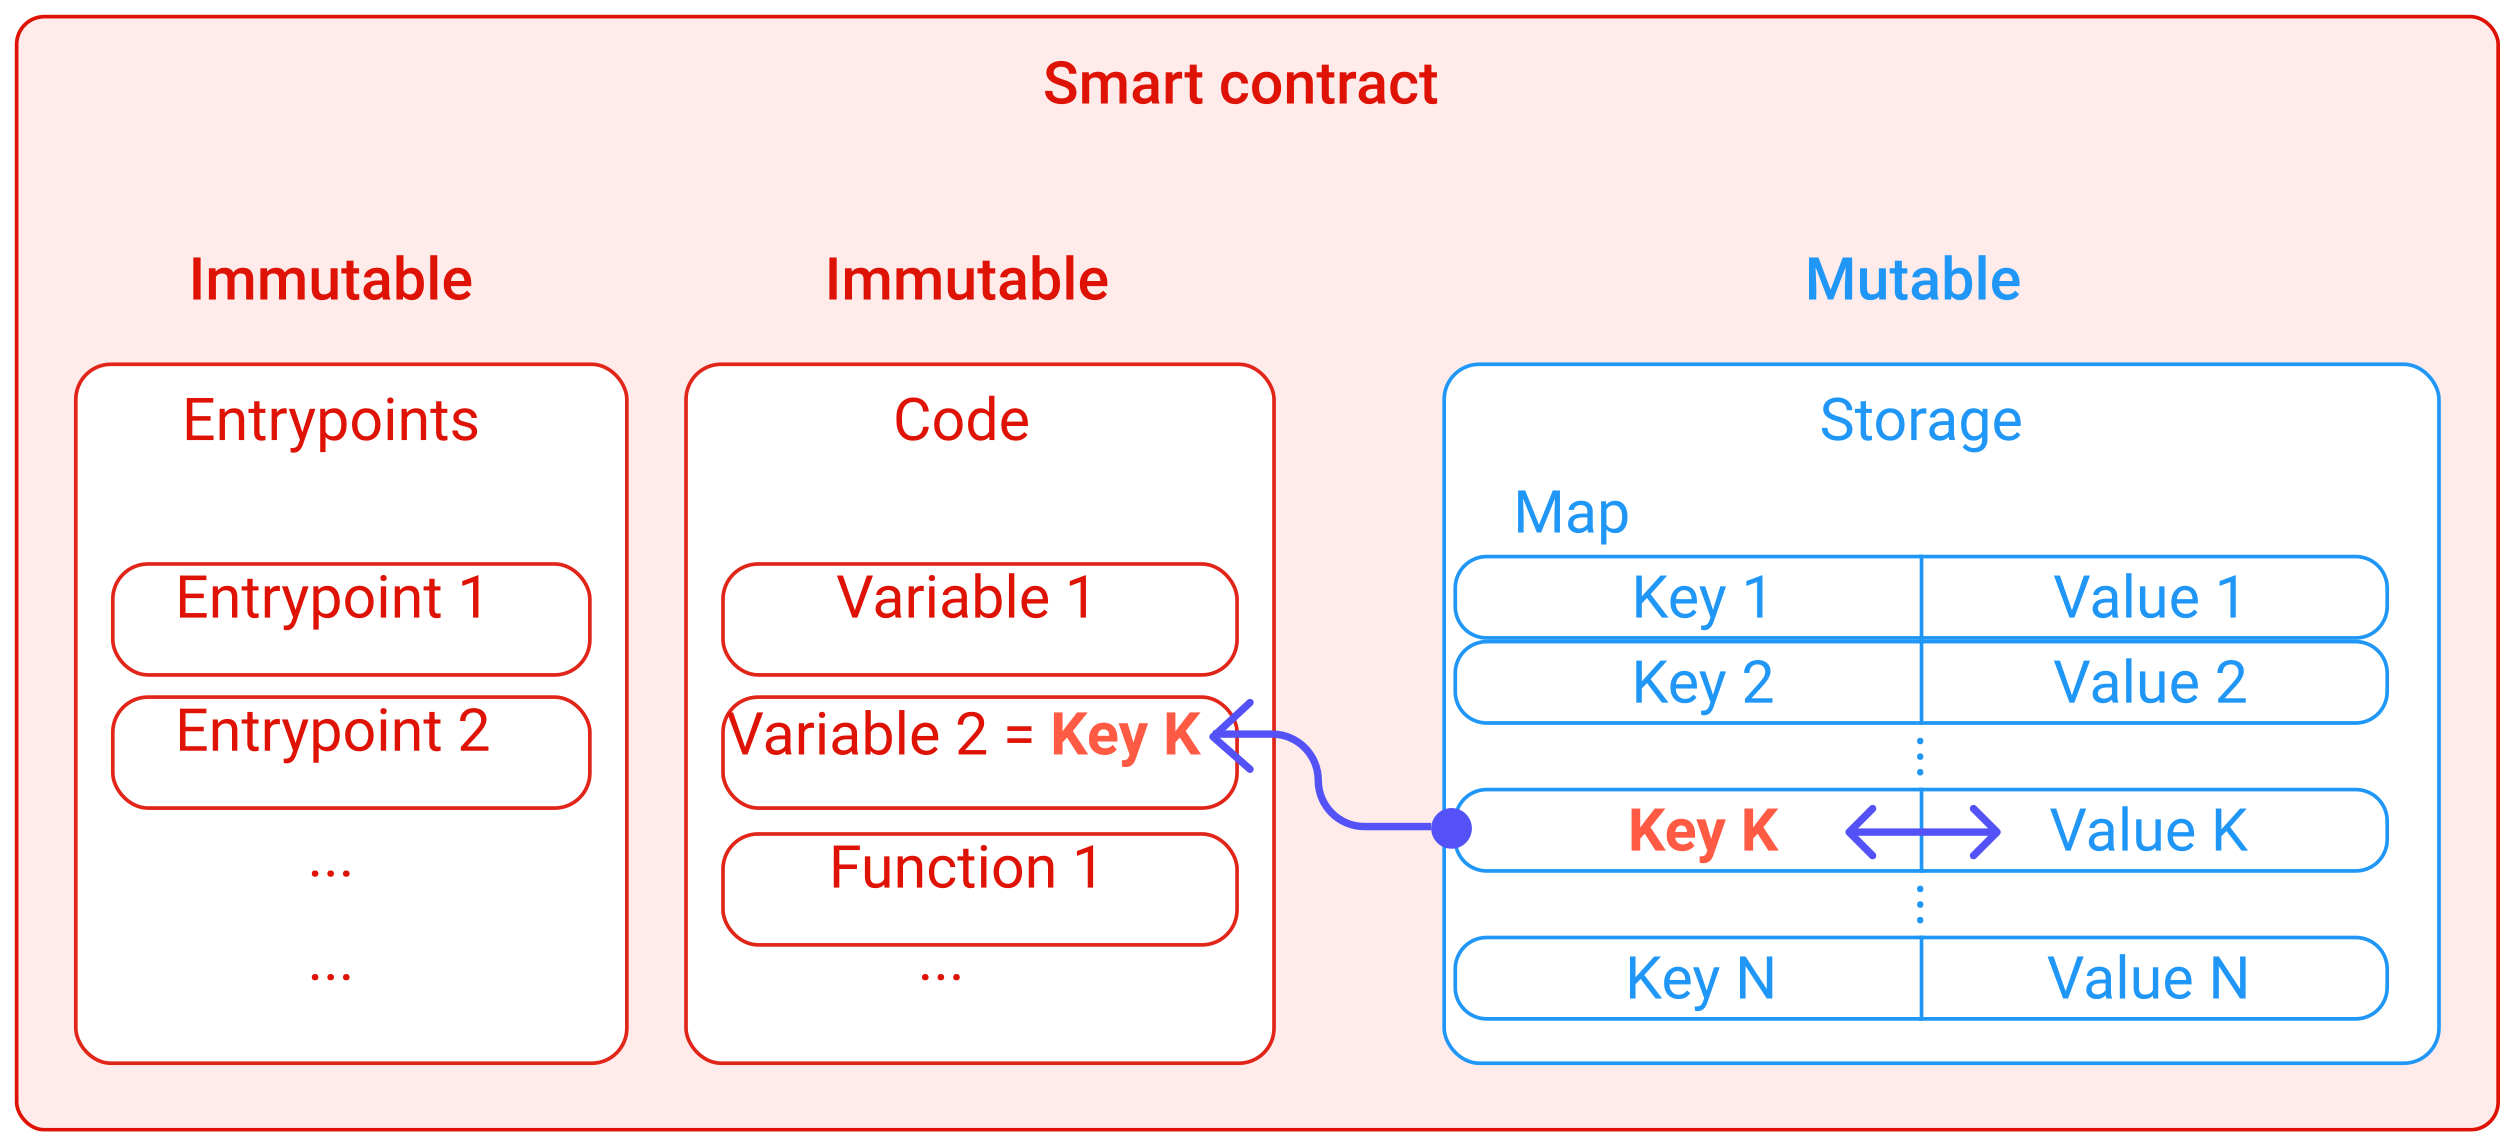 <svg xmlns="http://www.w3.org/2000/svg" width="676" height="306" fill="none" viewBox="0 0 676 306"><g filter="url(#filter0_d)"><rect width="672" height="302" fill="#FEEBEA" rx="8"/><rect width="671" height="301" x=".5" y=".5" stroke="#DE1306" rx="7.5"/></g><path fill="#DE1306" d="M289.102 25.07C289.102 24.57 288.924 24.185 288.57 23.914C288.221 23.643 287.589 23.37 286.672 23.094C285.755 22.818 285.026 22.51 284.484 22.172C283.448 21.521 282.93 20.672 282.93 19.625C282.93 18.708 283.302 17.953 284.047 17.359C284.797 16.766 285.768 16.469 286.961 16.469C287.753 16.469 288.458 16.615 289.078 16.906C289.698 17.198 290.185 17.615 290.539 18.156C290.893 18.693 291.07 19.289 291.07 19.945H289.102C289.102 19.352 288.914 18.888 288.539 18.555C288.169 18.216 287.638 18.047 286.945 18.047C286.299 18.047 285.797 18.185 285.438 18.461C285.083 18.737 284.906 19.122 284.906 19.617C284.906 20.034 285.099 20.383 285.484 20.664C285.87 20.94 286.505 21.211 287.391 21.477C288.276 21.737 288.987 22.037 289.523 22.375C290.06 22.708 290.453 23.094 290.703 23.531C290.953 23.963 291.078 24.471 291.078 25.055C291.078 26.003 290.714 26.758 289.984 27.32C289.26 27.878 288.276 28.156 287.031 28.156C286.208 28.156 285.451 28.005 284.758 27.703C284.07 27.396 283.534 26.974 283.148 26.438C282.768 25.901 282.578 25.276 282.578 24.562H284.555C284.555 25.208 284.768 25.708 285.195 26.062C285.622 26.417 286.234 26.594 287.031 26.594C287.719 26.594 288.234 26.456 288.578 26.18C288.927 25.898 289.102 25.529 289.102 25.07ZM294.414 19.547L294.469 20.43C295.062 19.737 295.875 19.391 296.906 19.391C298.036 19.391 298.81 19.823 299.227 20.688C299.841 19.823 300.706 19.391 301.82 19.391C302.753 19.391 303.445 19.648 303.898 20.164C304.357 20.68 304.591 21.44 304.602 22.445V28H302.703V22.5C302.703 21.963 302.586 21.57 302.352 21.32C302.117 21.07 301.729 20.945 301.188 20.945C300.755 20.945 300.401 21.062 300.125 21.297C299.854 21.526 299.664 21.828 299.555 22.203L299.562 28H297.664V22.438C297.638 21.443 297.13 20.945 296.141 20.945C295.38 20.945 294.841 21.255 294.523 21.875V28H292.625V19.547H294.414ZM311.602 28C311.518 27.838 311.445 27.576 311.383 27.211C310.779 27.841 310.039 28.156 309.164 28.156C308.315 28.156 307.622 27.914 307.086 27.43C306.549 26.945 306.281 26.346 306.281 25.633C306.281 24.732 306.615 24.042 307.281 23.562C307.953 23.078 308.911 22.836 310.156 22.836H311.32V22.281C311.32 21.844 311.198 21.495 310.953 21.234C310.708 20.969 310.336 20.836 309.836 20.836C309.404 20.836 309.049 20.945 308.773 21.164C308.497 21.378 308.359 21.651 308.359 21.984H306.461C306.461 21.521 306.615 21.088 306.922 20.688C307.229 20.281 307.646 19.963 308.172 19.734C308.703 19.505 309.294 19.391 309.945 19.391C310.935 19.391 311.724 19.641 312.312 20.141C312.901 20.635 313.203 21.333 313.219 22.234V26.047C313.219 26.807 313.326 27.414 313.539 27.867V28H311.602ZM309.516 26.633C309.891 26.633 310.242 26.542 310.57 26.359C310.904 26.177 311.154 25.932 311.32 25.625V24.031H310.297C309.594 24.031 309.065 24.154 308.711 24.398C308.357 24.643 308.18 24.99 308.18 25.438C308.18 25.802 308.299 26.094 308.539 26.312C308.784 26.526 309.109 26.633 309.516 26.633ZM319.633 21.281C319.383 21.24 319.125 21.219 318.859 21.219C317.99 21.219 317.404 21.552 317.102 22.219V28H315.203V19.547H317.016L317.062 20.492C317.521 19.758 318.156 19.391 318.969 19.391C319.24 19.391 319.464 19.427 319.641 19.5L319.633 21.281ZM323.602 17.492V19.547H325.094V20.953H323.602V25.672C323.602 25.995 323.664 26.229 323.789 26.375C323.919 26.516 324.148 26.586 324.477 26.586C324.695 26.586 324.917 26.56 325.141 26.508V27.977C324.708 28.096 324.292 28.156 323.891 28.156C322.432 28.156 321.703 27.352 321.703 25.742V20.953H320.312V19.547H321.703V17.492H323.602ZM334.008 26.641C334.482 26.641 334.875 26.503 335.188 26.227C335.5 25.951 335.667 25.609 335.688 25.203H337.477C337.456 25.729 337.292 26.221 336.984 26.68C336.677 27.133 336.26 27.492 335.734 27.758C335.208 28.023 334.641 28.156 334.031 28.156C332.849 28.156 331.911 27.773 331.219 27.008C330.526 26.242 330.18 25.185 330.18 23.836V23.641C330.18 22.354 330.523 21.326 331.211 20.555C331.898 19.779 332.836 19.391 334.023 19.391C335.029 19.391 335.846 19.685 336.477 20.273C337.112 20.857 337.445 21.625 337.477 22.578H335.688C335.667 22.094 335.5 21.695 335.188 21.383C334.88 21.07 334.487 20.914 334.008 20.914C333.393 20.914 332.919 21.138 332.586 21.586C332.253 22.029 332.083 22.703 332.078 23.609V23.914C332.078 24.831 332.242 25.516 332.57 25.969C332.904 26.417 333.383 26.641 334.008 26.641ZM338.555 23.695C338.555 22.867 338.719 22.122 339.047 21.461C339.375 20.794 339.836 20.284 340.43 19.93C341.023 19.57 341.706 19.391 342.477 19.391C343.617 19.391 344.542 19.758 345.25 20.492C345.964 21.227 346.349 22.201 346.406 23.414L346.414 23.859C346.414 24.693 346.253 25.438 345.93 26.094C345.612 26.75 345.154 27.258 344.555 27.617C343.961 27.977 343.273 28.156 342.492 28.156C341.299 28.156 340.344 27.76 339.625 26.969C338.911 26.172 338.555 25.112 338.555 23.789V23.695ZM340.453 23.859C340.453 24.729 340.633 25.412 340.992 25.906C341.352 26.396 341.852 26.641 342.492 26.641C343.133 26.641 343.63 26.391 343.984 25.891C344.344 25.391 344.523 24.659 344.523 23.695C344.523 22.841 344.339 22.164 343.969 21.664C343.604 21.164 343.107 20.914 342.477 20.914C341.857 20.914 341.365 21.162 341 21.656C340.635 22.146 340.453 22.88 340.453 23.859ZM349.781 19.547L349.836 20.523C350.461 19.768 351.281 19.391 352.297 19.391C354.057 19.391 354.953 20.398 354.984 22.414V28H353.086V22.523C353.086 21.987 352.969 21.591 352.734 21.336C352.505 21.076 352.128 20.945 351.602 20.945C350.836 20.945 350.266 21.292 349.891 21.984V28H347.992V19.547H349.781ZM359.305 17.492V19.547H360.797V20.953H359.305V25.672C359.305 25.995 359.367 26.229 359.492 26.375C359.622 26.516 359.852 26.586 360.18 26.586C360.398 26.586 360.62 26.56 360.844 26.508V27.977C360.411 28.096 359.995 28.156 359.594 28.156C358.135 28.156 357.406 27.352 357.406 25.742V20.953H356.016V19.547H357.406V17.492H359.305ZM366.68 21.281C366.43 21.24 366.172 21.219 365.906 21.219C365.036 21.219 364.451 21.552 364.148 22.219V28H362.25V19.547H364.062L364.109 20.492C364.568 19.758 365.203 19.391 366.016 19.391C366.286 19.391 366.51 19.427 366.688 19.5L366.68 21.281ZM372.695 28C372.612 27.838 372.539 27.576 372.477 27.211C371.872 27.841 371.133 28.156 370.258 28.156C369.409 28.156 368.716 27.914 368.18 27.43C367.643 26.945 367.375 26.346 367.375 25.633C367.375 24.732 367.708 24.042 368.375 23.562C369.047 23.078 370.005 22.836 371.25 22.836H372.414V22.281C372.414 21.844 372.292 21.495 372.047 21.234C371.802 20.969 371.43 20.836 370.93 20.836C370.497 20.836 370.143 20.945 369.867 21.164C369.591 21.378 369.453 21.651 369.453 21.984H367.555C367.555 21.521 367.708 21.088 368.016 20.688C368.323 20.281 368.74 19.963 369.266 19.734C369.797 19.505 370.388 19.391 371.039 19.391C372.029 19.391 372.818 19.641 373.406 20.141C373.995 20.635 374.297 21.333 374.312 22.234V26.047C374.312 26.807 374.419 27.414 374.633 27.867V28H372.695ZM370.609 26.633C370.984 26.633 371.336 26.542 371.664 26.359C371.997 26.177 372.247 25.932 372.414 25.625V24.031H371.391C370.688 24.031 370.159 24.154 369.805 24.398C369.451 24.643 369.273 24.99 369.273 25.438C369.273 25.802 369.393 26.094 369.633 26.312C369.878 26.526 370.203 26.633 370.609 26.633ZM379.773 26.641C380.247 26.641 380.641 26.503 380.953 26.227C381.266 25.951 381.432 25.609 381.453 25.203H383.242C383.221 25.729 383.057 26.221 382.75 26.68C382.443 27.133 382.026 27.492 381.5 27.758C380.974 28.023 380.406 28.156 379.797 28.156C378.615 28.156 377.677 27.773 376.984 27.008C376.292 26.242 375.945 25.185 375.945 23.836V23.641C375.945 22.354 376.289 21.326 376.977 20.555C377.664 19.779 378.602 19.391 379.789 19.391C380.794 19.391 381.612 19.685 382.242 20.273C382.878 20.857 383.211 21.625 383.242 22.578H381.453C381.432 22.094 381.266 21.695 380.953 21.383C380.646 21.07 380.253 20.914 379.773 20.914C379.159 20.914 378.685 21.138 378.352 21.586C378.018 22.029 377.849 22.703 377.844 23.609V23.914C377.844 24.831 378.008 25.516 378.336 25.969C378.669 26.417 379.148 26.641 379.773 26.641ZM387.055 17.492V19.547H388.547V20.953H387.055V25.672C387.055 25.995 387.117 26.229 387.242 26.375C387.372 26.516 387.602 26.586 387.93 26.586C388.148 26.586 388.37 26.56 388.594 26.508V27.977C388.161 28.096 387.745 28.156 387.344 28.156C385.885 28.156 385.156 27.352 385.156 25.742V20.953H383.766V19.547H385.156V17.492H387.055Z"/><path fill="#DE1306" d="M226.242 81H224.273V69.625H226.242V81ZM230.273 72.547L230.328 73.43C230.922 72.737 231.734 72.391 232.766 72.391C233.896 72.391 234.669 72.823 235.086 73.688C235.701 72.823 236.565 72.391 237.68 72.391C238.612 72.391 239.305 72.648 239.758 73.164C240.216 73.68 240.451 74.44 240.461 75.445V81H238.562V75.5C238.562 74.963 238.445 74.57 238.211 74.32C237.977 74.07 237.589 73.945 237.047 73.945C236.615 73.945 236.26 74.062 235.984 74.297C235.714 74.526 235.523 74.828 235.414 75.203L235.422 81H233.523V75.438C233.497 74.443 232.99 73.945 232 73.945C231.24 73.945 230.701 74.255 230.383 74.875V81H228.484V72.547H230.273ZM244.195 72.547L244.25 73.43C244.844 72.737 245.656 72.391 246.688 72.391C247.818 72.391 248.591 72.823 249.008 73.688C249.622 72.823 250.487 72.391 251.602 72.391C252.534 72.391 253.227 72.648 253.68 73.164C254.138 73.68 254.372 74.44 254.383 75.445V81H252.484V75.5C252.484 74.963 252.367 74.57 252.133 74.32C251.898 74.07 251.51 73.945 250.969 73.945C250.536 73.945 250.182 74.062 249.906 74.297C249.635 74.526 249.445 74.828 249.336 75.203L249.344 81H247.445V75.438C247.419 74.443 246.911 73.945 245.922 73.945C245.161 73.945 244.622 74.255 244.305 74.875V81H242.406V72.547H244.195ZM261.453 80.172C260.896 80.828 260.104 81.156 259.078 81.156C258.161 81.156 257.466 80.888 256.992 80.352C256.523 79.815 256.289 79.039 256.289 78.023V72.547H258.188V78C258.188 79.073 258.633 79.609 259.523 79.609C260.445 79.609 261.068 79.279 261.391 78.617V72.547H263.289V81H261.5L261.453 80.172ZM267.602 70.492V72.547H269.094V73.953H267.602V78.672C267.602 78.995 267.664 79.229 267.789 79.375C267.919 79.516 268.148 79.586 268.477 79.586C268.695 79.586 268.917 79.56 269.141 79.508V80.977C268.708 81.096 268.292 81.156 267.891 81.156C266.432 81.156 265.703 80.352 265.703 78.742V73.953H264.312V72.547H265.703V70.492H267.602ZM275.602 81C275.518 80.838 275.445 80.576 275.383 80.211C274.779 80.841 274.039 81.156 273.164 81.156C272.315 81.156 271.622 80.914 271.086 80.43C270.549 79.945 270.281 79.346 270.281 78.633C270.281 77.732 270.615 77.042 271.281 76.562C271.953 76.078 272.911 75.836 274.156 75.836H275.32V75.281C275.32 74.844 275.198 74.495 274.953 74.234C274.708 73.969 274.336 73.836 273.836 73.836C273.404 73.836 273.049 73.945 272.773 74.164C272.497 74.378 272.359 74.651 272.359 74.984H270.461C270.461 74.521 270.615 74.088 270.922 73.688C271.229 73.281 271.646 72.963 272.172 72.734C272.703 72.505 273.294 72.391 273.945 72.391C274.935 72.391 275.724 72.641 276.312 73.141C276.901 73.635 277.203 74.333 277.219 75.234V79.047C277.219 79.807 277.326 80.414 277.539 80.867V81H275.602ZM273.516 79.633C273.891 79.633 274.242 79.542 274.57 79.359C274.904 79.177 275.154 78.932 275.32 78.625V77.031H274.297C273.594 77.031 273.065 77.154 272.711 77.398C272.357 77.643 272.18 77.99 272.18 78.438C272.18 78.802 272.299 79.094 272.539 79.312C272.784 79.526 273.109 79.633 273.516 79.633ZM286.625 76.859C286.625 78.172 286.331 79.216 285.742 79.992C285.159 80.768 284.354 81.156 283.328 81.156C282.339 81.156 281.568 80.799 281.016 80.086L280.922 81H279.203V69H281.102V73.359C281.648 72.713 282.385 72.391 283.312 72.391C284.344 72.391 285.154 72.773 285.742 73.539C286.331 74.305 286.625 75.375 286.625 76.75V76.859ZM284.727 76.695C284.727 75.779 284.565 75.091 284.242 74.633C283.919 74.174 283.451 73.945 282.836 73.945C282.013 73.945 281.435 74.305 281.102 75.023V78.508C281.44 79.242 282.023 79.609 282.852 79.609C283.445 79.609 283.904 79.388 284.227 78.945C284.549 78.503 284.716 77.833 284.727 76.938V76.695ZM290.242 81H288.344V69H290.242V81ZM296.039 81.156C294.836 81.156 293.859 80.779 293.109 80.023C292.365 79.263 291.992 78.253 291.992 76.992V76.758C291.992 75.914 292.154 75.162 292.477 74.5C292.805 73.833 293.263 73.315 293.852 72.945C294.44 72.576 295.096 72.391 295.82 72.391C296.971 72.391 297.859 72.758 298.484 73.492C299.115 74.227 299.43 75.266 299.43 76.609V77.375H293.906C293.964 78.073 294.195 78.625 294.602 79.031C295.013 79.438 295.529 79.641 296.148 79.641C297.018 79.641 297.727 79.289 298.273 78.586L299.297 79.562C298.958 80.068 298.505 80.461 297.938 80.742C297.375 81.018 296.742 81.156 296.039 81.156ZM295.812 73.914C295.292 73.914 294.87 74.096 294.547 74.461C294.229 74.826 294.026 75.333 293.938 75.984H297.555V75.844C297.513 75.208 297.344 74.729 297.047 74.406C296.75 74.078 296.339 73.914 295.812 73.914Z"/><path fill="#DE1306" d="M54.242 81H52.273V69.625H54.242V81ZM58.273 72.547L58.328 73.43C58.922 72.737 59.734 72.391 60.766 72.391C61.896 72.391 62.669 72.823 63.086 73.688C63.7 72.823 64.565 72.391 65.68 72.391C66.612 72.391 67.305 72.648 67.758 73.164C68.216 73.68 68.451 74.44 68.461 75.445V81H66.562V75.5C66.562 74.963 66.445 74.57 66.211 74.32C65.977 74.07 65.588 73.945 65.047 73.945C64.615 73.945 64.26 74.062 63.984 74.297C63.714 74.526 63.523 74.828 63.414 75.203L63.422 81H61.523V75.438C61.497 74.443 60.99 73.945 60 73.945C59.24 73.945 58.7 74.255 58.383 74.875V81H56.484V72.547H58.273ZM72.195 72.547L72.25 73.43C72.844 72.737 73.656 72.391 74.688 72.391C75.818 72.391 76.591 72.823 77.008 73.688C77.622 72.823 78.487 72.391 79.602 72.391C80.534 72.391 81.227 72.648 81.68 73.164C82.138 73.68 82.372 74.44 82.383 75.445V81H80.484V75.5C80.484 74.963 80.367 74.57 80.133 74.32C79.898 74.07 79.51 73.945 78.969 73.945C78.537 73.945 78.182 74.062 77.906 74.297C77.635 74.526 77.445 74.828 77.336 75.203L77.344 81H75.445V75.438C75.419 74.443 74.912 73.945 73.922 73.945C73.162 73.945 72.622 74.255 72.305 74.875V81H70.406V72.547H72.195ZM89.453 80.172C88.896 80.828 88.104 81.156 87.078 81.156C86.162 81.156 85.466 80.888 84.992 80.352C84.523 79.815 84.289 79.039 84.289 78.023V72.547H86.188V78C86.188 79.073 86.633 79.609 87.523 79.609C88.445 79.609 89.068 79.279 89.391 78.617V72.547H91.289V81H89.5L89.453 80.172ZM95.602 70.492V72.547H97.094V73.953H95.602V78.672C95.602 78.995 95.664 79.229 95.789 79.375C95.919 79.516 96.148 79.586 96.477 79.586C96.695 79.586 96.917 79.56 97.141 79.508V80.977C96.708 81.096 96.292 81.156 95.891 81.156C94.432 81.156 93.703 80.352 93.703 78.742V73.953H92.312V72.547H93.703V70.492H95.602ZM103.602 81C103.518 80.838 103.445 80.576 103.383 80.211C102.779 80.841 102.039 81.156 101.164 81.156C100.315 81.156 99.622 80.914 99.086 80.43C98.549 79.945 98.281 79.346 98.281 78.633C98.281 77.732 98.615 77.042 99.281 76.562C99.953 76.078 100.911 75.836 102.156 75.836H103.32V75.281C103.32 74.844 103.198 74.495 102.953 74.234C102.708 73.969 102.336 73.836 101.836 73.836C101.404 73.836 101.049 73.945 100.773 74.164C100.497 74.378 100.359 74.651 100.359 74.984H98.461C98.461 74.521 98.615 74.088 98.922 73.688C99.229 73.281 99.646 72.963 100.172 72.734C100.703 72.505 101.294 72.391 101.945 72.391C102.935 72.391 103.724 72.641 104.312 73.141C104.901 73.635 105.203 74.333 105.219 75.234V79.047C105.219 79.807 105.326 80.414 105.539 80.867V81H103.602ZM101.516 79.633C101.891 79.633 102.242 79.542 102.57 79.359C102.904 79.177 103.154 78.932 103.32 78.625V77.031H102.297C101.594 77.031 101.065 77.154 100.711 77.398C100.357 77.643 100.18 77.99 100.18 78.438C100.18 78.802 100.299 79.094 100.539 79.312C100.784 79.526 101.109 79.633 101.516 79.633ZM114.625 76.859C114.625 78.172 114.331 79.216 113.742 79.992C113.159 80.768 112.354 81.156 111.328 81.156C110.339 81.156 109.568 80.799 109.016 80.086L108.922 81H107.203V69H109.102V73.359C109.648 72.713 110.385 72.391 111.312 72.391C112.344 72.391 113.154 72.773 113.742 73.539C114.331 74.305 114.625 75.375 114.625 76.75V76.859ZM112.727 76.695C112.727 75.779 112.565 75.091 112.242 74.633C111.919 74.174 111.451 73.945 110.836 73.945C110.013 73.945 109.435 74.305 109.102 75.023V78.508C109.44 79.242 110.023 79.609 110.852 79.609C111.445 79.609 111.904 79.388 112.227 78.945C112.549 78.503 112.716 77.833 112.727 76.938V76.695ZM118.242 81H116.344V69H118.242V81ZM124.039 81.156C122.836 81.156 121.859 80.779 121.109 80.023C120.365 79.263 119.992 78.253 119.992 76.992V76.758C119.992 75.914 120.154 75.162 120.477 74.5C120.805 73.833 121.263 73.315 121.852 72.945C122.44 72.576 123.096 72.391 123.82 72.391C124.971 72.391 125.859 72.758 126.484 73.492C127.115 74.227 127.43 75.266 127.43 76.609V77.375H121.906C121.964 78.073 122.195 78.625 122.602 79.031C123.013 79.438 123.529 79.641 124.148 79.641C125.018 79.641 125.727 79.289 126.273 78.586L127.297 79.562C126.958 80.068 126.505 80.461 125.938 80.742C125.375 81.018 124.742 81.156 124.039 81.156ZM123.812 73.914C123.292 73.914 122.87 74.096 122.547 74.461C122.229 74.826 122.026 75.333 121.938 75.984H125.555V75.844C125.513 75.208 125.344 74.729 125.047 74.406C124.75 74.078 124.339 73.914 123.812 73.914Z"/><path fill="#2097F6" d="M491.719 69.625L495 78.344L498.273 69.625H500.828V81H498.859V77.25L499.055 72.234L495.695 81H494.281L490.93 72.242L491.125 77.25V81H489.156V69.625H491.719ZM508.109 80.172C507.552 80.828 506.76 81.156 505.734 81.156C504.818 81.156 504.122 80.888 503.648 80.352C503.18 79.815 502.945 79.039 502.945 78.023V72.547H504.844V78C504.844 79.073 505.289 79.609 506.18 79.609C507.102 79.609 507.724 79.279 508.047 78.617V72.547H509.945V81H508.156L508.109 80.172ZM514.258 70.492V72.547H515.75V73.953H514.258V78.672C514.258 78.995 514.32 79.229 514.445 79.375C514.576 79.516 514.805 79.586 515.133 79.586C515.352 79.586 515.573 79.56 515.797 79.508V80.977C515.365 81.096 514.948 81.156 514.547 81.156C513.089 81.156 512.359 80.352 512.359 78.742V73.953H510.969V72.547H512.359V70.492H514.258ZM522.258 81C522.174 80.838 522.102 80.576 522.039 80.211C521.435 80.841 520.695 81.156 519.82 81.156C518.971 81.156 518.279 80.914 517.742 80.43C517.206 79.945 516.938 79.346 516.938 78.633C516.938 77.732 517.271 77.042 517.938 76.562C518.609 76.078 519.568 75.836 520.812 75.836H521.977V75.281C521.977 74.844 521.854 74.495 521.609 74.234C521.365 73.969 520.992 73.836 520.492 73.836C520.06 73.836 519.706 73.945 519.43 74.164C519.154 74.378 519.016 74.651 519.016 74.984H517.117C517.117 74.521 517.271 74.088 517.578 73.688C517.885 73.281 518.302 72.963 518.828 72.734C519.359 72.505 519.951 72.391 520.602 72.391C521.591 72.391 522.38 72.641 522.969 73.141C523.557 73.635 523.859 74.333 523.875 75.234V79.047C523.875 79.807 523.982 80.414 524.195 80.867V81H522.258ZM520.172 79.633C520.547 79.633 520.898 79.542 521.227 79.359C521.56 79.177 521.81 78.932 521.977 78.625V77.031H520.953C520.25 77.031 519.721 77.154 519.367 77.398C519.013 77.643 518.836 77.99 518.836 78.438C518.836 78.802 518.956 79.094 519.195 79.312C519.44 79.526 519.766 79.633 520.172 79.633ZM533.281 76.859C533.281 78.172 532.987 79.216 532.398 79.992C531.815 80.768 531.01 81.156 529.984 81.156C528.995 81.156 528.224 80.799 527.672 80.086L527.578 81H525.859V69H527.758V73.359C528.305 72.713 529.042 72.391 529.969 72.391C531 72.391 531.81 72.773 532.398 73.539C532.987 74.305 533.281 75.375 533.281 76.75V76.859ZM531.383 76.695C531.383 75.779 531.221 75.091 530.898 74.633C530.576 74.174 530.107 73.945 529.492 73.945C528.669 73.945 528.091 74.305 527.758 75.023V78.508C528.096 79.242 528.68 79.609 529.508 79.609C530.102 79.609 530.56 79.388 530.883 78.945C531.206 78.503 531.372 77.833 531.383 76.938V76.695ZM536.898 81H535V69H536.898V81ZM542.695 81.156C541.492 81.156 540.516 80.779 539.766 80.023C539.021 79.263 538.648 78.253 538.648 76.992V76.758C538.648 75.914 538.81 75.162 539.133 74.5C539.461 73.833 539.919 73.315 540.508 72.945C541.096 72.576 541.753 72.391 542.477 72.391C543.628 72.391 544.516 72.758 545.141 73.492C545.771 74.227 546.086 75.266 546.086 76.609V77.375H540.562C540.62 78.073 540.852 78.625 541.258 79.031C541.669 79.438 542.185 79.641 542.805 79.641C543.674 79.641 544.383 79.289 544.93 78.586L545.953 79.562C545.615 80.068 545.161 80.461 544.594 80.742C544.031 81.018 543.398 81.156 542.695 81.156ZM542.469 73.914C541.948 73.914 541.526 74.096 541.203 74.461C540.885 74.826 540.682 75.333 540.594 75.984H544.211V75.844C544.169 75.208 544 74.729 543.703 74.406C543.406 74.078 542.995 73.914 542.469 73.914Z"/><g filter="url(#filter1_d)"><rect width="150" height="190" x="15" y="93" fill="#fff" rx="10"/><rect width="149" height="189" x="15.5" y="93.5" stroke="#E12519" rx="9.5"/></g><g filter="url(#filter2_d)"><rect width="160" height="190" x="180" y="93" fill="#fff" rx="10"/><rect width="159" height="189" x="180.5" y="93.5" stroke="#E12519" rx="9.5"/></g><g filter="url(#filter3_d)"><rect width="270" height="190" x="385" y="93" fill="#fff" rx="10"/><rect width="269" height="189" x="385.5" y="93.5" stroke="#2097F6" rx="9.5"/></g><path fill="#DE1306" d="M56.945 113.742H52.016V117.773H57.742V119H50.516V107.625H57.664V108.859H52.016V112.516H56.945V113.742ZM60.75 110.547L60.797 111.609C61.443 110.797 62.286 110.391 63.328 110.391C65.115 110.391 66.016 111.398 66.031 113.414V119H64.586V113.406C64.581 112.797 64.44 112.346 64.164 112.055C63.893 111.763 63.469 111.617 62.891 111.617C62.422 111.617 62.01 111.742 61.656 111.992C61.302 112.242 61.026 112.57 60.828 112.977V119H59.383V110.547H60.75ZM70.172 108.5V110.547H71.75V111.664H70.172V116.906C70.172 117.245 70.242 117.5 70.383 117.672C70.523 117.839 70.763 117.922 71.102 117.922C71.268 117.922 71.497 117.891 71.789 117.828V119C71.409 119.104 71.039 119.156 70.68 119.156C70.034 119.156 69.547 118.961 69.219 118.57C68.891 118.18 68.727 117.625 68.727 116.906V111.664H67.188V110.547H68.727V108.5H70.172ZM77.531 111.844C77.312 111.807 77.076 111.789 76.82 111.789C75.872 111.789 75.229 112.193 74.891 113V119H73.445V110.547H74.852L74.875 111.523C75.349 110.768 76.021 110.391 76.891 110.391C77.172 110.391 77.385 110.427 77.531 110.5V111.844ZM81.773 116.883L83.742 110.547H85.289L81.891 120.305C81.365 121.711 80.529 122.414 79.383 122.414L79.109 122.391L78.57 122.289V121.117L78.961 121.148C79.451 121.148 79.831 121.049 80.102 120.852C80.378 120.654 80.604 120.292 80.781 119.766L81.102 118.906L78.086 110.547H79.664L81.773 116.883ZM93.727 114.867C93.727 116.154 93.432 117.19 92.844 117.977C92.255 118.763 91.458 119.156 90.453 119.156C89.427 119.156 88.62 118.831 88.031 118.18V122.25H86.586V110.547H87.906L87.977 111.484C88.565 110.755 89.383 110.391 90.43 110.391C91.445 110.391 92.247 110.773 92.836 111.539C93.43 112.305 93.727 113.37 93.727 114.734V114.867ZM92.281 114.703C92.281 113.75 92.078 112.997 91.672 112.445C91.266 111.893 90.708 111.617 90 111.617C89.125 111.617 88.469 112.005 88.031 112.781V116.82C88.463 117.591 89.125 117.977 90.016 117.977C90.708 117.977 91.258 117.703 91.664 117.156C92.076 116.604 92.281 115.786 92.281 114.703ZM95.188 114.695C95.188 113.867 95.349 113.122 95.672 112.461C96 111.799 96.453 111.289 97.031 110.93C97.615 110.57 98.279 110.391 99.023 110.391C100.174 110.391 101.104 110.789 101.812 111.586C102.526 112.383 102.883 113.443 102.883 114.766V114.867C102.883 115.69 102.724 116.43 102.406 117.086C102.094 117.737 101.643 118.245 101.055 118.609C100.471 118.974 99.799 119.156 99.039 119.156C97.893 119.156 96.963 118.758 96.25 117.961C95.542 117.164 95.188 116.109 95.188 114.797V114.695ZM96.641 114.867C96.641 115.805 96.857 116.557 97.289 117.125C97.727 117.693 98.31 117.977 99.039 117.977C99.773 117.977 100.357 117.69 100.789 117.117C101.221 116.539 101.438 115.732 101.438 114.695C101.438 113.768 101.216 113.018 100.773 112.445C100.336 111.867 99.753 111.578 99.023 111.578C98.31 111.578 97.734 111.862 97.297 112.43C96.859 112.997 96.641 113.81 96.641 114.867ZM106.266 119H104.82V110.547H106.266V119ZM104.703 108.305C104.703 108.07 104.773 107.872 104.914 107.711C105.06 107.549 105.273 107.469 105.555 107.469C105.836 107.469 106.049 107.549 106.195 107.711C106.341 107.872 106.414 108.07 106.414 108.305C106.414 108.539 106.341 108.734 106.195 108.891C106.049 109.047 105.836 109.125 105.555 109.125C105.273 109.125 105.06 109.047 104.914 108.891C104.773 108.734 104.703 108.539 104.703 108.305ZM109.953 110.547L110 111.609C110.646 110.797 111.49 110.391 112.531 110.391C114.318 110.391 115.219 111.398 115.234 113.414V119H113.789V113.406C113.784 112.797 113.643 112.346 113.367 112.055C113.096 111.763 112.672 111.617 112.094 111.617C111.625 111.617 111.214 111.742 110.859 111.992C110.505 112.242 110.229 112.57 110.031 112.977V119H108.586V110.547H109.953ZM119.375 108.5V110.547H120.953V111.664H119.375V116.906C119.375 117.245 119.445 117.5 119.586 117.672C119.727 117.839 119.966 117.922 120.305 117.922C120.471 117.922 120.701 117.891 120.992 117.828V119C120.612 119.104 120.242 119.156 119.883 119.156C119.237 119.156 118.75 118.961 118.422 118.57C118.094 118.18 117.93 117.625 117.93 116.906V111.664H116.391V110.547H117.93V108.5H119.375ZM127.57 116.758C127.57 116.367 127.422 116.065 127.125 115.852C126.833 115.633 126.32 115.445 125.586 115.289C124.857 115.133 124.276 114.945 123.844 114.727C123.417 114.508 123.099 114.247 122.891 113.945C122.688 113.643 122.586 113.284 122.586 112.867C122.586 112.174 122.878 111.589 123.461 111.109C124.049 110.63 124.799 110.391 125.711 110.391C126.669 110.391 127.445 110.638 128.039 111.133C128.638 111.628 128.938 112.26 128.938 113.031H127.484C127.484 112.635 127.315 112.294 126.977 112.008C126.643 111.721 126.221 111.578 125.711 111.578C125.185 111.578 124.773 111.693 124.477 111.922C124.18 112.151 124.031 112.451 124.031 112.82C124.031 113.169 124.169 113.432 124.445 113.609C124.721 113.786 125.219 113.956 125.938 114.117C126.661 114.279 127.247 114.471 127.695 114.695C128.143 114.919 128.474 115.19 128.688 115.508C128.906 115.82 129.016 116.203 129.016 116.656C129.016 117.411 128.714 118.018 128.109 118.477C127.505 118.93 126.721 119.156 125.758 119.156C125.081 119.156 124.482 119.036 123.961 118.797C123.44 118.557 123.031 118.224 122.734 117.797C122.443 117.365 122.297 116.898 122.297 116.398H123.742C123.768 116.883 123.961 117.268 124.32 117.555C124.685 117.836 125.164 117.977 125.758 117.977C126.305 117.977 126.742 117.867 127.07 117.648C127.404 117.424 127.57 117.128 127.57 116.758Z"/><path fill="#2097F6" d="M496.68 113.93C495.393 113.56 494.456 113.107 493.867 112.57C493.284 112.029 492.992 111.362 492.992 110.57C492.992 109.674 493.349 108.935 494.062 108.352C494.781 107.763 495.714 107.469 496.859 107.469C497.641 107.469 498.336 107.62 498.945 107.922C499.56 108.224 500.034 108.641 500.367 109.172C500.706 109.703 500.875 110.284 500.875 110.914H499.367C499.367 110.227 499.148 109.688 498.711 109.297C498.273 108.901 497.656 108.703 496.859 108.703C496.12 108.703 495.542 108.867 495.125 109.195C494.714 109.518 494.508 109.969 494.508 110.547C494.508 111.01 494.703 111.404 495.094 111.727C495.49 112.044 496.159 112.336 497.102 112.602C498.049 112.867 498.789 113.161 499.32 113.484C499.857 113.802 500.253 114.174 500.508 114.602C500.768 115.029 500.898 115.531 500.898 116.109C500.898 117.031 500.539 117.771 499.82 118.328C499.102 118.88 498.141 119.156 496.938 119.156C496.156 119.156 495.427 119.008 494.75 118.711C494.073 118.409 493.549 117.997 493.18 117.477C492.815 116.956 492.633 116.365 492.633 115.703H494.141C494.141 116.391 494.393 116.935 494.898 117.336C495.409 117.732 496.089 117.93 496.938 117.93C497.729 117.93 498.336 117.768 498.758 117.445C499.18 117.122 499.391 116.682 499.391 116.125C499.391 115.568 499.195 115.138 498.805 114.836C498.414 114.529 497.706 114.227 496.68 113.93ZM504.562 108.5V110.547H506.141V111.664H504.562V116.906C504.562 117.245 504.633 117.5 504.773 117.672C504.914 117.839 505.154 117.922 505.492 117.922C505.659 117.922 505.888 117.891 506.18 117.828V119C505.799 119.104 505.43 119.156 505.07 119.156C504.424 119.156 503.938 118.961 503.609 118.57C503.281 118.18 503.117 117.625 503.117 116.906V111.664H501.578V110.547H503.117V108.5H504.562ZM507.297 114.695C507.297 113.867 507.458 113.122 507.781 112.461C508.109 111.799 508.562 111.289 509.141 110.93C509.724 110.57 510.388 110.391 511.133 110.391C512.284 110.391 513.214 110.789 513.922 111.586C514.635 112.383 514.992 113.443 514.992 114.766V114.867C514.992 115.69 514.833 116.43 514.516 117.086C514.203 117.737 513.753 118.245 513.164 118.609C512.581 118.974 511.909 119.156 511.148 119.156C510.003 119.156 509.073 118.758 508.359 117.961C507.651 117.164 507.297 116.109 507.297 114.797V114.695ZM508.75 114.867C508.75 115.805 508.966 116.557 509.398 117.125C509.836 117.693 510.419 117.977 511.148 117.977C511.883 117.977 512.466 117.69 512.898 117.117C513.331 116.539 513.547 115.732 513.547 114.695C513.547 113.768 513.326 113.018 512.883 112.445C512.445 111.867 511.862 111.578 511.133 111.578C510.419 111.578 509.844 111.862 509.406 112.43C508.969 112.997 508.75 113.81 508.75 114.867ZM520.891 111.844C520.672 111.807 520.435 111.789 520.18 111.789C519.232 111.789 518.589 112.193 518.25 113V119H516.805V110.547H518.211L518.234 111.523C518.708 110.768 519.38 110.391 520.25 110.391C520.531 110.391 520.745 110.427 520.891 110.5V111.844ZM527.133 119C527.049 118.833 526.982 118.536 526.93 118.109C526.258 118.807 525.456 119.156 524.523 119.156C523.69 119.156 523.005 118.922 522.469 118.453C521.938 117.979 521.672 117.38 521.672 116.656C521.672 115.776 522.005 115.094 522.672 114.609C523.344 114.12 524.286 113.875 525.5 113.875H526.906V113.211C526.906 112.706 526.755 112.305 526.453 112.008C526.151 111.706 525.706 111.555 525.117 111.555C524.602 111.555 524.169 111.685 523.82 111.945C523.471 112.206 523.297 112.521 523.297 112.891H521.844C521.844 112.469 521.992 112.062 522.289 111.672C522.591 111.276 522.997 110.964 523.508 110.734C524.023 110.505 524.589 110.391 525.203 110.391C526.177 110.391 526.94 110.635 527.492 111.125C528.044 111.609 528.331 112.279 528.352 113.133V117.023C528.352 117.799 528.451 118.417 528.648 118.875V119H527.133ZM524.734 117.898C525.188 117.898 525.617 117.781 526.023 117.547C526.43 117.312 526.724 117.008 526.906 116.633V114.898H525.773C524.003 114.898 523.117 115.417 523.117 116.453C523.117 116.906 523.268 117.26 523.57 117.516C523.872 117.771 524.26 117.898 524.734 117.898ZM530.273 114.703C530.273 113.385 530.578 112.339 531.188 111.562C531.797 110.781 532.604 110.391 533.609 110.391C534.641 110.391 535.445 110.755 536.023 111.484L536.094 110.547H537.414V118.797C537.414 119.891 537.089 120.753 536.438 121.383C535.792 122.013 534.922 122.328 533.828 122.328C533.219 122.328 532.622 122.198 532.039 121.938C531.456 121.677 531.01 121.32 530.703 120.867L531.453 120C532.073 120.766 532.831 121.148 533.727 121.148C534.43 121.148 534.977 120.951 535.367 120.555C535.763 120.159 535.961 119.602 535.961 118.883V118.156C535.383 118.823 534.594 119.156 533.594 119.156C532.604 119.156 531.802 118.758 531.188 117.961C530.578 117.164 530.273 116.078 530.273 114.703ZM531.727 114.867C531.727 115.82 531.922 116.57 532.312 117.117C532.703 117.659 533.25 117.93 533.953 117.93C534.865 117.93 535.534 117.516 535.961 116.688V112.828C535.518 112.021 534.854 111.617 533.969 111.617C533.266 111.617 532.716 111.891 532.32 112.438C531.924 112.984 531.727 113.794 531.727 114.867ZM543.109 119.156C541.964 119.156 541.031 118.781 540.312 118.031C539.594 117.276 539.234 116.268 539.234 115.008V114.742C539.234 113.904 539.393 113.156 539.711 112.5C540.034 111.839 540.482 111.323 541.055 110.953C541.633 110.578 542.258 110.391 542.93 110.391C544.029 110.391 544.883 110.753 545.492 111.477C546.102 112.201 546.406 113.237 546.406 114.586V115.188H540.68C540.701 116.021 540.943 116.695 541.406 117.211C541.875 117.721 542.469 117.977 543.188 117.977C543.698 117.977 544.13 117.872 544.484 117.664C544.839 117.456 545.148 117.18 545.414 116.836L546.297 117.523C545.589 118.612 544.526 119.156 543.109 119.156ZM542.93 111.578C542.346 111.578 541.857 111.792 541.461 112.219C541.065 112.641 540.82 113.234 540.727 114H544.961V113.891C544.919 113.156 544.721 112.589 544.367 112.188C544.013 111.781 543.534 111.578 542.93 111.578Z"/><path fill="#2097F6" d="M412.43 132.625L416.148 141.906L419.867 132.625H421.812V144H420.312V139.57L420.453 134.789L416.719 144H415.57L411.844 134.812L411.992 139.57V144H410.492V132.625H412.43ZM429.453 144C429.37 143.833 429.302 143.536 429.25 143.109C428.578 143.807 427.776 144.156 426.844 144.156C426.01 144.156 425.326 143.922 424.789 143.453C424.258 142.979 423.992 142.38 423.992 141.656C423.992 140.776 424.326 140.094 424.992 139.609C425.664 139.12 426.607 138.875 427.82 138.875H429.227V138.211C429.227 137.706 429.076 137.305 428.773 137.008C428.471 136.706 428.026 136.555 427.438 136.555C426.922 136.555 426.49 136.685 426.141 136.945C425.792 137.206 425.617 137.521 425.617 137.891H424.164C424.164 137.469 424.312 137.062 424.609 136.672C424.911 136.276 425.318 135.964 425.828 135.734C426.344 135.505 426.909 135.391 427.523 135.391C428.497 135.391 429.26 135.635 429.812 136.125C430.365 136.609 430.651 137.279 430.672 138.133V142.023C430.672 142.799 430.771 143.417 430.969 143.875V144H429.453ZM427.055 142.898C427.508 142.898 427.938 142.781 428.344 142.547C428.75 142.312 429.044 142.008 429.227 141.633V139.898H428.094C426.323 139.898 425.438 140.417 425.438 141.453C425.438 141.906 425.589 142.26 425.891 142.516C426.193 142.771 426.581 142.898 427.055 142.898ZM440.078 139.867C440.078 141.154 439.784 142.19 439.195 142.977C438.607 143.763 437.81 144.156 436.805 144.156C435.779 144.156 434.971 143.831 434.383 143.18V147.25H432.938V135.547H434.258L434.328 136.484C434.917 135.755 435.734 135.391 436.781 135.391C437.797 135.391 438.599 135.773 439.188 136.539C439.781 137.305 440.078 138.37 440.078 139.734V139.867ZM438.633 139.703C438.633 138.75 438.43 137.997 438.023 137.445C437.617 136.893 437.06 136.617 436.352 136.617C435.477 136.617 434.82 137.005 434.383 137.781V141.82C434.815 142.591 435.477 142.977 436.367 142.977C437.06 142.977 437.609 142.703 438.016 142.156C438.427 141.604 438.633 140.786 438.633 139.703Z"/><path fill="#DE1306" d="M251.156 115.391C251.016 116.594 250.57 117.523 249.82 118.18C249.076 118.831 248.083 119.156 246.844 119.156C245.5 119.156 244.422 118.674 243.609 117.711C242.802 116.747 242.398 115.458 242.398 113.844V112.75C242.398 111.693 242.586 110.763 242.961 109.961C243.341 109.159 243.878 108.544 244.57 108.117C245.263 107.685 246.065 107.469 246.977 107.469C248.185 107.469 249.154 107.807 249.883 108.484C250.612 109.156 251.036 110.089 251.156 111.281H249.648C249.518 110.375 249.234 109.719 248.797 109.312C248.365 108.906 247.758 108.703 246.977 108.703C246.018 108.703 245.266 109.057 244.719 109.766C244.177 110.474 243.906 111.482 243.906 112.789V113.891C243.906 115.125 244.164 116.107 244.68 116.836C245.195 117.565 245.917 117.93 246.844 117.93C247.677 117.93 248.315 117.742 248.758 117.367C249.206 116.987 249.503 116.328 249.648 115.391H251.156ZM252.602 114.695C252.602 113.867 252.763 113.122 253.086 112.461C253.414 111.799 253.867 111.289 254.445 110.93C255.029 110.57 255.693 110.391 256.438 110.391C257.589 110.391 258.518 110.789 259.227 111.586C259.94 112.383 260.297 113.443 260.297 114.766V114.867C260.297 115.69 260.138 116.43 259.82 117.086C259.508 117.737 259.057 118.245 258.469 118.609C257.885 118.974 257.214 119.156 256.453 119.156C255.307 119.156 254.378 118.758 253.664 117.961C252.956 117.164 252.602 116.109 252.602 114.797V114.695ZM254.055 114.867C254.055 115.805 254.271 116.557 254.703 117.125C255.141 117.693 255.724 117.977 256.453 117.977C257.188 117.977 257.771 117.69 258.203 117.117C258.635 116.539 258.852 115.732 258.852 114.695C258.852 113.768 258.63 113.018 258.188 112.445C257.75 111.867 257.167 111.578 256.438 111.578C255.724 111.578 255.148 111.862 254.711 112.43C254.273 112.997 254.055 113.81 254.055 114.867ZM261.758 114.703C261.758 113.406 262.065 112.365 262.68 111.578C263.294 110.786 264.099 110.391 265.094 110.391C266.083 110.391 266.867 110.729 267.445 111.406V107H268.891V119H267.562L267.492 118.094C266.914 118.802 266.109 119.156 265.078 119.156C264.099 119.156 263.299 118.755 262.68 117.953C262.065 117.151 261.758 116.104 261.758 114.812V114.703ZM263.203 114.867C263.203 115.826 263.401 116.576 263.797 117.117C264.193 117.659 264.74 117.93 265.438 117.93C266.354 117.93 267.023 117.518 267.445 116.695V112.812C267.013 112.016 266.349 111.617 265.453 111.617C264.745 111.617 264.193 111.891 263.797 112.438C263.401 112.984 263.203 113.794 263.203 114.867ZM274.648 119.156C273.503 119.156 272.57 118.781 271.852 118.031C271.133 117.276 270.773 116.268 270.773 115.008V114.742C270.773 113.904 270.932 113.156 271.25 112.5C271.573 111.839 272.021 111.323 272.594 110.953C273.172 110.578 273.797 110.391 274.469 110.391C275.568 110.391 276.422 110.753 277.031 111.477C277.641 112.201 277.945 113.237 277.945 114.586V115.188H272.219C272.24 116.021 272.482 116.695 272.945 117.211C273.414 117.721 274.008 117.977 274.727 117.977C275.237 117.977 275.669 117.872 276.023 117.664C276.378 117.456 276.688 117.18 276.953 116.836L277.836 117.523C277.128 118.612 276.065 119.156 274.648 119.156ZM274.469 111.578C273.885 111.578 273.396 111.792 273 112.219C272.604 112.641 272.359 113.234 272.266 114H276.5V113.891C276.458 113.156 276.26 112.589 275.906 112.188C275.552 111.781 275.073 111.578 274.469 111.578Z"/><g filter="url(#filter4_d)"><rect width="130" height="31" x="25" y="147" fill="#fff" rx="10"/><rect width="129" height="30" x="25.5" y="147.5" stroke="#E12519" rx="9.5"/></g><path fill="#DE1306" d="M55.094 161.742H50.164V165.773H55.891V167H48.664V155.625H55.812V156.859H50.164V160.516H55.094V161.742ZM58.898 158.547L58.945 159.609C59.591 158.797 60.435 158.391 61.477 158.391C63.263 158.391 64.164 159.398 64.18 161.414V167H62.734V161.406C62.729 160.797 62.589 160.346 62.312 160.055C62.042 159.763 61.617 159.617 61.039 159.617C60.57 159.617 60.159 159.742 59.805 159.992C59.45 160.242 59.175 160.57 58.977 160.977V167H57.531V158.547H58.898ZM68.32 156.5V158.547H69.898V159.664H68.32V164.906C68.32 165.245 68.391 165.5 68.531 165.672C68.672 165.839 68.912 165.922 69.25 165.922C69.417 165.922 69.646 165.891 69.938 165.828V167C69.557 167.104 69.188 167.156 68.828 167.156C68.182 167.156 67.695 166.961 67.367 166.57C67.039 166.18 66.875 165.625 66.875 164.906V159.664H65.336V158.547H66.875V156.5H68.32ZM75.68 159.844C75.461 159.807 75.224 159.789 74.969 159.789C74.021 159.789 73.378 160.193 73.039 161V167H71.594V158.547H73L73.023 159.523C73.497 158.768 74.169 158.391 75.039 158.391C75.32 158.391 75.534 158.427 75.68 158.5V159.844ZM79.922 164.883L81.891 158.547H83.438L80.039 168.305C79.513 169.711 78.677 170.414 77.531 170.414L77.258 170.391L76.719 170.289V169.117L77.109 169.148C77.599 169.148 77.979 169.049 78.25 168.852C78.526 168.654 78.753 168.292 78.93 167.766L79.25 166.906L76.234 158.547H77.812L79.922 164.883ZM91.875 162.867C91.875 164.154 91.581 165.19 90.992 165.977C90.404 166.763 89.607 167.156 88.602 167.156C87.576 167.156 86.768 166.831 86.18 166.18V170.25H84.734V158.547H86.055L86.125 159.484C86.713 158.755 87.531 158.391 88.578 158.391C89.594 158.391 90.396 158.773 90.984 159.539C91.578 160.305 91.875 161.37 91.875 162.734V162.867ZM90.43 162.703C90.43 161.75 90.227 160.997 89.82 160.445C89.414 159.893 88.857 159.617 88.148 159.617C87.273 159.617 86.617 160.005 86.18 160.781V164.82C86.612 165.591 87.273 165.977 88.164 165.977C88.857 165.977 89.406 165.703 89.812 165.156C90.224 164.604 90.43 163.786 90.43 162.703ZM93.336 162.695C93.336 161.867 93.497 161.122 93.82 160.461C94.148 159.799 94.602 159.289 95.18 158.93C95.763 158.57 96.427 158.391 97.172 158.391C98.323 158.391 99.253 158.789 99.961 159.586C100.674 160.383 101.031 161.443 101.031 162.766V162.867C101.031 163.69 100.872 164.43 100.555 165.086C100.242 165.737 99.792 166.245 99.203 166.609C98.62 166.974 97.948 167.156 97.188 167.156C96.042 167.156 95.112 166.758 94.398 165.961C93.69 165.164 93.336 164.109 93.336 162.797V162.695ZM94.789 162.867C94.789 163.805 95.005 164.557 95.438 165.125C95.875 165.693 96.458 165.977 97.188 165.977C97.922 165.977 98.505 165.69 98.938 165.117C99.37 164.539 99.586 163.732 99.586 162.695C99.586 161.768 99.365 161.018 98.922 160.445C98.484 159.867 97.901 159.578 97.172 159.578C96.458 159.578 95.883 159.862 95.445 160.43C95.008 160.997 94.789 161.81 94.789 162.867ZM104.414 167H102.969V158.547H104.414V167ZM102.852 156.305C102.852 156.07 102.922 155.872 103.062 155.711C103.208 155.549 103.422 155.469 103.703 155.469C103.984 155.469 104.198 155.549 104.344 155.711C104.49 155.872 104.562 156.07 104.562 156.305C104.562 156.539 104.49 156.734 104.344 156.891C104.198 157.047 103.984 157.125 103.703 157.125C103.422 157.125 103.208 157.047 103.062 156.891C102.922 156.734 102.852 156.539 102.852 156.305ZM108.102 158.547L108.148 159.609C108.794 158.797 109.638 158.391 110.68 158.391C112.466 158.391 113.367 159.398 113.383 161.414V167H111.938V161.406C111.932 160.797 111.792 160.346 111.516 160.055C111.245 159.763 110.82 159.617 110.242 159.617C109.773 159.617 109.362 159.742 109.008 159.992C108.654 160.242 108.378 160.57 108.18 160.977V167H106.734V158.547H108.102ZM117.523 156.5V158.547H119.102V159.664H117.523V164.906C117.523 165.245 117.594 165.5 117.734 165.672C117.875 165.839 118.115 165.922 118.453 165.922C118.62 165.922 118.849 165.891 119.141 165.828V167C118.76 167.104 118.391 167.156 118.031 167.156C117.385 167.156 116.898 166.961 116.57 166.57C116.242 166.18 116.078 165.625 116.078 164.906V159.664H114.539V158.547H116.078V156.5H117.523ZM129.367 167H127.914V157.367L125 158.438V157.125L129.141 155.57H129.367V167Z"/><g filter="url(#filter5_d)"><rect width="140" height="31" x="190" y="147" fill="#fff" rx="10"/><rect width="139" height="30" x="190.5" y="147.5" stroke="#E12519" rx="9.5"/></g><path fill="#DE1306" d="M231.156 165.008L234.406 155.625H236.047L231.828 167H230.5L226.289 155.625H227.922L231.156 165.008ZM242.211 167C242.128 166.833 242.06 166.536 242.008 166.109C241.336 166.807 240.534 167.156 239.602 167.156C238.768 167.156 238.083 166.922 237.547 166.453C237.016 165.979 236.75 165.38 236.75 164.656C236.75 163.776 237.083 163.094 237.75 162.609C238.422 162.12 239.365 161.875 240.578 161.875H241.984V161.211C241.984 160.706 241.833 160.305 241.531 160.008C241.229 159.706 240.784 159.555 240.195 159.555C239.68 159.555 239.247 159.685 238.898 159.945C238.549 160.206 238.375 160.521 238.375 160.891H236.922C236.922 160.469 237.07 160.062 237.367 159.672C237.669 159.276 238.076 158.964 238.586 158.734C239.102 158.505 239.667 158.391 240.281 158.391C241.255 158.391 242.018 158.635 242.57 159.125C243.122 159.609 243.409 160.279 243.43 161.133V165.023C243.43 165.799 243.529 166.417 243.727 166.875V167H242.211ZM239.812 165.898C240.266 165.898 240.695 165.781 241.102 165.547C241.508 165.312 241.802 165.008 241.984 164.633V162.898H240.852C239.081 162.898 238.195 163.417 238.195 164.453C238.195 164.906 238.346 165.26 238.648 165.516C238.951 165.771 239.339 165.898 239.812 165.898ZM249.781 159.844C249.562 159.807 249.326 159.789 249.07 159.789C248.122 159.789 247.479 160.193 247.141 161V167H245.695V158.547H247.102L247.125 159.523C247.599 158.768 248.271 158.391 249.141 158.391C249.422 158.391 249.635 158.427 249.781 158.5V159.844ZM252.688 167H251.242V158.547H252.688V167ZM251.125 156.305C251.125 156.07 251.195 155.872 251.336 155.711C251.482 155.549 251.695 155.469 251.977 155.469C252.258 155.469 252.471 155.549 252.617 155.711C252.763 155.872 252.836 156.07 252.836 156.305C252.836 156.539 252.763 156.734 252.617 156.891C252.471 157.047 252.258 157.125 251.977 157.125C251.695 157.125 251.482 157.047 251.336 156.891C251.195 156.734 251.125 156.539 251.125 156.305ZM260.227 167C260.143 166.833 260.076 166.536 260.023 166.109C259.352 166.807 258.549 167.156 257.617 167.156C256.784 167.156 256.099 166.922 255.562 166.453C255.031 165.979 254.766 165.38 254.766 164.656C254.766 163.776 255.099 163.094 255.766 162.609C256.438 162.12 257.38 161.875 258.594 161.875H260V161.211C260 160.706 259.849 160.305 259.547 160.008C259.245 159.706 258.799 159.555 258.211 159.555C257.695 159.555 257.263 159.685 256.914 159.945C256.565 160.206 256.391 160.521 256.391 160.891H254.938C254.938 160.469 255.086 160.062 255.383 159.672C255.685 159.276 256.091 158.964 256.602 158.734C257.117 158.505 257.682 158.391 258.297 158.391C259.271 158.391 260.034 158.635 260.586 159.125C261.138 159.609 261.424 160.279 261.445 161.133V165.023C261.445 165.799 261.544 166.417 261.742 166.875V167H260.227ZM257.828 165.898C258.281 165.898 258.711 165.781 259.117 165.547C259.523 165.312 259.818 165.008 260 164.633V162.898H258.867C257.096 162.898 256.211 163.417 256.211 164.453C256.211 164.906 256.362 165.26 256.664 165.516C256.966 165.771 257.354 165.898 257.828 165.898ZM270.867 162.867C270.867 164.159 270.57 165.198 269.977 165.984C269.383 166.766 268.586 167.156 267.586 167.156C266.518 167.156 265.693 166.779 265.109 166.023L265.039 167H263.711V155H265.156V159.477C265.74 158.753 266.544 158.391 267.57 158.391C268.596 158.391 269.401 158.779 269.984 159.555C270.573 160.331 270.867 161.393 270.867 162.742V162.867ZM269.422 162.703C269.422 161.719 269.232 160.958 268.852 160.422C268.471 159.885 267.924 159.617 267.211 159.617C266.258 159.617 265.573 160.06 265.156 160.945V164.602C265.599 165.487 266.289 165.93 267.227 165.93C267.919 165.93 268.458 165.661 268.844 165.125C269.229 164.589 269.422 163.781 269.422 162.703ZM274.266 167H272.82V155H274.266V167ZM280.094 167.156C278.948 167.156 278.016 166.781 277.297 166.031C276.578 165.276 276.219 164.268 276.219 163.008V162.742C276.219 161.904 276.378 161.156 276.695 160.5C277.018 159.839 277.466 159.323 278.039 158.953C278.617 158.578 279.242 158.391 279.914 158.391C281.013 158.391 281.867 158.753 282.477 159.477C283.086 160.201 283.391 161.237 283.391 162.586V163.188H277.664C277.685 164.021 277.927 164.695 278.391 165.211C278.859 165.721 279.453 165.977 280.172 165.977C280.682 165.977 281.115 165.872 281.469 165.664C281.823 165.456 282.133 165.18 282.398 164.836L283.281 165.523C282.573 166.612 281.51 167.156 280.094 167.156ZM279.914 159.578C279.331 159.578 278.841 159.792 278.445 160.219C278.049 160.641 277.805 161.234 277.711 162H281.945V161.891C281.904 161.156 281.706 160.589 281.352 160.188C280.997 159.781 280.518 159.578 279.914 159.578ZM293.641 167H292.188V157.367L289.273 158.438V157.125L293.414 155.57H293.641V167Z"/><g filter="url(#filter6_d)"><rect width="140" height="31" x="190" y="220" fill="#fff" rx="10"/><rect width="139" height="30" x="190.5" y="220.5" stroke="#E12519" rx="9.5"/></g><path fill="#DE1306" d="M231.727 234.977H226.953V240H225.453V228.625H232.5V229.859H226.953V233.75H231.727V234.977ZM239.117 239.164C238.555 239.826 237.729 240.156 236.641 240.156C235.74 240.156 235.052 239.896 234.578 239.375C234.109 238.849 233.872 238.073 233.867 237.047V231.547H235.312V237.008C235.312 238.289 235.833 238.93 236.875 238.93C237.979 238.93 238.714 238.518 239.078 237.695V231.547H240.523V240H239.148L239.117 239.164ZM244.094 231.547L244.141 232.609C244.786 231.797 245.63 231.391 246.672 231.391C248.458 231.391 249.359 232.398 249.375 234.414V240H247.93V234.406C247.924 233.797 247.784 233.346 247.508 233.055C247.237 232.763 246.812 232.617 246.234 232.617C245.766 232.617 245.354 232.742 245 232.992C244.646 233.242 244.37 233.57 244.172 233.977V240H242.727V231.547H244.094ZM254.945 238.977C255.461 238.977 255.911 238.82 256.297 238.508C256.682 238.195 256.896 237.805 256.938 237.336H258.305C258.279 237.82 258.112 238.281 257.805 238.719C257.497 239.156 257.086 239.505 256.57 239.766C256.06 240.026 255.518 240.156 254.945 240.156C253.794 240.156 252.878 239.773 252.195 239.008C251.518 238.237 251.18 237.185 251.18 235.852V235.609C251.18 234.786 251.331 234.055 251.633 233.414C251.935 232.773 252.367 232.276 252.93 231.922C253.497 231.568 254.167 231.391 254.938 231.391C255.885 231.391 256.672 231.674 257.297 232.242C257.927 232.81 258.263 233.547 258.305 234.453H256.938C256.896 233.906 256.688 233.458 256.312 233.109C255.943 232.755 255.484 232.578 254.938 232.578C254.203 232.578 253.633 232.844 253.227 233.375C252.826 233.901 252.625 234.664 252.625 235.664V235.938C252.625 236.911 252.826 237.661 253.227 238.188C253.628 238.714 254.201 238.977 254.945 238.977ZM261.891 229.5V231.547H263.469V232.664H261.891V237.906C261.891 238.245 261.961 238.5 262.102 238.672C262.242 238.839 262.482 238.922 262.82 238.922C262.987 238.922 263.216 238.891 263.508 238.828V240C263.128 240.104 262.758 240.156 262.398 240.156C261.753 240.156 261.266 239.961 260.938 239.57C260.609 239.18 260.445 238.625 260.445 237.906V232.664H258.906V231.547H260.445V229.5H261.891ZM266.734 240H265.289V231.547H266.734V240ZM265.172 229.305C265.172 229.07 265.242 228.872 265.383 228.711C265.529 228.549 265.742 228.469 266.023 228.469C266.305 228.469 266.518 228.549 266.664 228.711C266.81 228.872 266.883 229.07 266.883 229.305C266.883 229.539 266.81 229.734 266.664 229.891C266.518 230.047 266.305 230.125 266.023 230.125C265.742 230.125 265.529 230.047 265.383 229.891C265.242 229.734 265.172 229.539 265.172 229.305ZM268.672 235.695C268.672 234.867 268.833 234.122 269.156 233.461C269.484 232.799 269.938 232.289 270.516 231.93C271.099 231.57 271.763 231.391 272.508 231.391C273.659 231.391 274.589 231.789 275.297 232.586C276.01 233.383 276.367 234.443 276.367 235.766V235.867C276.367 236.69 276.208 237.43 275.891 238.086C275.578 238.737 275.128 239.245 274.539 239.609C273.956 239.974 273.284 240.156 272.523 240.156C271.378 240.156 270.448 239.758 269.734 238.961C269.026 238.164 268.672 237.109 268.672 235.797V235.695ZM270.125 235.867C270.125 236.805 270.341 237.557 270.773 238.125C271.211 238.693 271.794 238.977 272.523 238.977C273.258 238.977 273.841 238.69 274.273 238.117C274.706 237.539 274.922 236.732 274.922 235.695C274.922 234.768 274.701 234.018 274.258 233.445C273.82 232.867 273.237 232.578 272.508 232.578C271.794 232.578 271.219 232.862 270.781 233.43C270.344 233.997 270.125 234.81 270.125 235.867ZM279.547 231.547L279.594 232.609C280.24 231.797 281.083 231.391 282.125 231.391C283.911 231.391 284.812 232.398 284.828 234.414V240H283.383V234.406C283.378 233.797 283.237 233.346 282.961 233.055C282.69 232.763 282.266 232.617 281.688 232.617C281.219 232.617 280.807 232.742 280.453 232.992C280.099 233.242 279.823 233.57 279.625 233.977V240H278.18V231.547H279.547ZM295.578 240H294.125V230.367L291.211 231.438V230.125L295.352 228.57H295.578V240Z"/><g filter="url(#filter7_d)"><rect width="140" height="31" x="190" y="183" fill="#fff" rx="10"/><rect width="139" height="30" x="190.5" y="183.5" stroke="#E12519" rx="9.5"/></g><path fill="#DE1306" d="M201.461 202.008L204.711 192.625H206.352L202.133 204H200.805L196.594 192.625H198.227L201.461 202.008ZM212.516 204C212.432 203.833 212.365 203.536 212.312 203.109C211.641 203.807 210.839 204.156 209.906 204.156C209.073 204.156 208.388 203.922 207.852 203.453C207.32 202.979 207.055 202.38 207.055 201.656C207.055 200.776 207.388 200.094 208.055 199.609C208.727 199.12 209.669 198.875 210.883 198.875H212.289V198.211C212.289 197.706 212.138 197.305 211.836 197.008C211.534 196.706 211.089 196.555 210.5 196.555C209.984 196.555 209.552 196.685 209.203 196.945C208.854 197.206 208.68 197.521 208.68 197.891H207.227C207.227 197.469 207.375 197.062 207.672 196.672C207.974 196.276 208.38 195.964 208.891 195.734C209.406 195.505 209.971 195.391 210.586 195.391C211.56 195.391 212.323 195.635 212.875 196.125C213.427 196.609 213.714 197.279 213.734 198.133V202.023C213.734 202.799 213.833 203.417 214.031 203.875V204H212.516ZM210.117 202.898C210.57 202.898 211 202.781 211.406 202.547C211.812 202.312 212.107 202.008 212.289 201.633V199.898H211.156C209.385 199.898 208.5 200.417 208.5 201.453C208.5 201.906 208.651 202.26 208.953 202.516C209.255 202.771 209.643 202.898 210.117 202.898ZM220.086 196.844C219.867 196.807 219.63 196.789 219.375 196.789C218.427 196.789 217.784 197.193 217.445 198V204H216V195.547H217.406L217.43 196.523C217.904 195.768 218.576 195.391 219.445 195.391C219.727 195.391 219.94 195.427 220.086 195.5V196.844ZM222.992 204H221.547V195.547H222.992V204ZM221.43 193.305C221.43 193.07 221.5 192.872 221.641 192.711C221.786 192.549 222 192.469 222.281 192.469C222.562 192.469 222.776 192.549 222.922 192.711C223.068 192.872 223.141 193.07 223.141 193.305C223.141 193.539 223.068 193.734 222.922 193.891C222.776 194.047 222.562 194.125 222.281 194.125C222 194.125 221.786 194.047 221.641 193.891C221.5 193.734 221.43 193.539 221.43 193.305ZM230.531 204C230.448 203.833 230.38 203.536 230.328 203.109C229.656 203.807 228.854 204.156 227.922 204.156C227.089 204.156 226.404 203.922 225.867 203.453C225.336 202.979 225.07 202.38 225.07 201.656C225.07 200.776 225.404 200.094 226.07 199.609C226.742 199.12 227.685 198.875 228.898 198.875H230.305V198.211C230.305 197.706 230.154 197.305 229.852 197.008C229.549 196.706 229.104 196.555 228.516 196.555C228 196.555 227.568 196.685 227.219 196.945C226.87 197.206 226.695 197.521 226.695 197.891H225.242C225.242 197.469 225.391 197.062 225.688 196.672C225.99 196.276 226.396 195.964 226.906 195.734C227.422 195.505 227.987 195.391 228.602 195.391C229.576 195.391 230.339 195.635 230.891 196.125C231.443 196.609 231.729 197.279 231.75 198.133V202.023C231.75 202.799 231.849 203.417 232.047 203.875V204H230.531ZM228.133 202.898C228.586 202.898 229.016 202.781 229.422 202.547C229.828 202.312 230.122 202.008 230.305 201.633V199.898H229.172C227.401 199.898 226.516 200.417 226.516 201.453C226.516 201.906 226.667 202.26 226.969 202.516C227.271 202.771 227.659 202.898 228.133 202.898ZM241.172 199.867C241.172 201.159 240.875 202.198 240.281 202.984C239.688 203.766 238.891 204.156 237.891 204.156C236.823 204.156 235.997 203.779 235.414 203.023L235.344 204H234.016V192H235.461V196.477C236.044 195.753 236.849 195.391 237.875 195.391C238.901 195.391 239.706 195.779 240.289 196.555C240.878 197.331 241.172 198.393 241.172 199.742V199.867ZM239.727 199.703C239.727 198.719 239.536 197.958 239.156 197.422C238.776 196.885 238.229 196.617 237.516 196.617C236.562 196.617 235.878 197.06 235.461 197.945V201.602C235.904 202.487 236.594 202.93 237.531 202.93C238.224 202.93 238.763 202.661 239.148 202.125C239.534 201.589 239.727 200.781 239.727 199.703ZM244.57 204H243.125V192H244.57V204ZM250.398 204.156C249.253 204.156 248.32 203.781 247.602 203.031C246.883 202.276 246.523 201.268 246.523 200.008V199.742C246.523 198.904 246.682 198.156 247 197.5C247.323 196.839 247.771 196.323 248.344 195.953C248.922 195.578 249.547 195.391 250.219 195.391C251.318 195.391 252.172 195.753 252.781 196.477C253.391 197.201 253.695 198.237 253.695 199.586V200.188H247.969C247.99 201.021 248.232 201.695 248.695 202.211C249.164 202.721 249.758 202.977 250.477 202.977C250.987 202.977 251.419 202.872 251.773 202.664C252.128 202.456 252.438 202.18 252.703 201.836L253.586 202.523C252.878 203.612 251.815 204.156 250.398 204.156ZM250.219 196.578C249.635 196.578 249.146 196.792 248.75 197.219C248.354 197.641 248.109 198.234 248.016 199H252.25V198.891C252.208 198.156 252.01 197.589 251.656 197.188C251.302 196.781 250.823 196.578 250.219 196.578ZM266.648 204H259.195V202.961L263.133 198.586C263.716 197.924 264.117 197.388 264.336 196.977C264.56 196.56 264.672 196.13 264.672 195.688C264.672 195.094 264.492 194.607 264.133 194.227C263.773 193.846 263.294 193.656 262.695 193.656C261.977 193.656 261.417 193.862 261.016 194.273C260.62 194.68 260.422 195.247 260.422 195.977H258.977C258.977 194.93 259.312 194.083 259.984 193.438C260.661 192.792 261.565 192.469 262.695 192.469C263.753 192.469 264.589 192.747 265.203 193.305C265.818 193.857 266.125 194.594 266.125 195.516C266.125 196.635 265.411 197.969 263.984 199.516L260.938 202.82H266.648V204ZM278.906 197.641H272.391V196.383H278.906V197.641ZM278.906 200.883H272.391V199.633H278.906V200.883Z"/><path fill="#FF5A43" d="M288.531 199.438L287.312 200.75V204H284.969V192.625H287.312V197.781L288.344 196.367L291.242 192.625H294.125L290.086 197.68L294.242 204H291.453L288.531 199.438ZM298.664 204.156C297.424 204.156 296.414 203.776 295.633 203.016C294.857 202.255 294.469 201.242 294.469 199.977V199.758C294.469 198.909 294.633 198.151 294.961 197.484C295.289 196.812 295.753 196.297 296.352 195.938C296.956 195.573 297.643 195.391 298.414 195.391C299.57 195.391 300.479 195.755 301.141 196.484C301.807 197.214 302.141 198.247 302.141 199.586V200.508H296.758C296.831 201.06 297.049 201.503 297.414 201.836C297.784 202.169 298.25 202.336 298.812 202.336C299.682 202.336 300.362 202.021 300.852 201.391L301.961 202.633C301.622 203.112 301.164 203.487 300.586 203.758C300.008 204.023 299.367 204.156 298.664 204.156ZM298.406 197.219C297.958 197.219 297.594 197.37 297.312 197.672C297.036 197.974 296.859 198.406 296.781 198.969H299.922V198.789C299.911 198.289 299.776 197.904 299.516 197.633C299.255 197.357 298.885 197.219 298.406 197.219ZM306.477 200.805L308.039 195.547H310.461L307.062 205.312L306.875 205.758C306.37 206.862 305.536 207.414 304.375 207.414C304.047 207.414 303.714 207.365 303.375 207.266V205.555L303.719 205.562C304.146 205.562 304.464 205.497 304.672 205.367C304.885 205.237 305.052 205.021 305.172 204.719L305.438 204.023L302.477 195.547H304.906L306.477 200.805ZM319.047 199.438L317.828 200.75V204H315.484V192.625H317.828V197.781L318.859 196.367L321.758 192.625H324.641L320.602 197.68L324.758 204H321.969L319.047 199.438Z"/><g filter="url(#filter8_d)"><rect width="130" height="31" x="25" y="183" fill="#fff" rx="10"/><rect width="129" height="30" x="25.5" y="183.5" stroke="#E12519" rx="9.5"/></g><path fill="#DE1306" d="M55.094 197.742H50.164V201.773H55.891V203H48.664V191.625H55.812V192.859H50.164V196.516H55.094V197.742ZM58.898 194.547L58.945 195.609C59.591 194.797 60.435 194.391 61.477 194.391C63.263 194.391 64.164 195.398 64.18 197.414V203H62.734V197.406C62.729 196.797 62.589 196.346 62.312 196.055C62.042 195.763 61.617 195.617 61.039 195.617C60.57 195.617 60.159 195.742 59.805 195.992C59.45 196.242 59.175 196.57 58.977 196.977V203H57.531V194.547H58.898ZM68.32 192.5V194.547H69.898V195.664H68.32V200.906C68.32 201.245 68.391 201.5 68.531 201.672C68.672 201.839 68.912 201.922 69.25 201.922C69.417 201.922 69.646 201.891 69.938 201.828V203C69.557 203.104 69.188 203.156 68.828 203.156C68.182 203.156 67.695 202.961 67.367 202.57C67.039 202.18 66.875 201.625 66.875 200.906V195.664H65.336V194.547H66.875V192.5H68.32ZM75.68 195.844C75.461 195.807 75.224 195.789 74.969 195.789C74.021 195.789 73.378 196.193 73.039 197V203H71.594V194.547H73L73.023 195.523C73.497 194.768 74.169 194.391 75.039 194.391C75.32 194.391 75.534 194.427 75.68 194.5V195.844ZM79.922 200.883L81.891 194.547H83.438L80.039 204.305C79.513 205.711 78.677 206.414 77.531 206.414L77.258 206.391L76.719 206.289V205.117L77.109 205.148C77.599 205.148 77.979 205.049 78.25 204.852C78.526 204.654 78.753 204.292 78.93 203.766L79.25 202.906L76.234 194.547H77.812L79.922 200.883ZM91.875 198.867C91.875 200.154 91.581 201.19 90.992 201.977C90.404 202.763 89.607 203.156 88.602 203.156C87.576 203.156 86.768 202.831 86.18 202.18V206.25H84.734V194.547H86.055L86.125 195.484C86.713 194.755 87.531 194.391 88.578 194.391C89.594 194.391 90.396 194.773 90.984 195.539C91.578 196.305 91.875 197.37 91.875 198.734V198.867ZM90.43 198.703C90.43 197.75 90.227 196.997 89.82 196.445C89.414 195.893 88.857 195.617 88.148 195.617C87.273 195.617 86.617 196.005 86.18 196.781V200.82C86.612 201.591 87.273 201.977 88.164 201.977C88.857 201.977 89.406 201.703 89.812 201.156C90.224 200.604 90.43 199.786 90.43 198.703ZM93.336 198.695C93.336 197.867 93.497 197.122 93.82 196.461C94.148 195.799 94.602 195.289 95.18 194.93C95.763 194.57 96.427 194.391 97.172 194.391C98.323 194.391 99.253 194.789 99.961 195.586C100.674 196.383 101.031 197.443 101.031 198.766V198.867C101.031 199.69 100.872 200.43 100.555 201.086C100.242 201.737 99.792 202.245 99.203 202.609C98.62 202.974 97.948 203.156 97.188 203.156C96.042 203.156 95.112 202.758 94.398 201.961C93.69 201.164 93.336 200.109 93.336 198.797V198.695ZM94.789 198.867C94.789 199.805 95.005 200.557 95.438 201.125C95.875 201.693 96.458 201.977 97.188 201.977C97.922 201.977 98.505 201.69 98.938 201.117C99.37 200.539 99.586 199.732 99.586 198.695C99.586 197.768 99.365 197.018 98.922 196.445C98.484 195.867 97.901 195.578 97.172 195.578C96.458 195.578 95.883 195.862 95.445 196.43C95.008 196.997 94.789 197.81 94.789 198.867ZM104.414 203H102.969V194.547H104.414V203ZM102.852 192.305C102.852 192.07 102.922 191.872 103.062 191.711C103.208 191.549 103.422 191.469 103.703 191.469C103.984 191.469 104.198 191.549 104.344 191.711C104.49 191.872 104.562 192.07 104.562 192.305C104.562 192.539 104.49 192.734 104.344 192.891C104.198 193.047 103.984 193.125 103.703 193.125C103.422 193.125 103.208 193.047 103.062 192.891C102.922 192.734 102.852 192.539 102.852 192.305ZM108.102 194.547L108.148 195.609C108.794 194.797 109.638 194.391 110.68 194.391C112.466 194.391 113.367 195.398 113.383 197.414V203H111.938V197.406C111.932 196.797 111.792 196.346 111.516 196.055C111.245 195.763 110.82 195.617 110.242 195.617C109.773 195.617 109.362 195.742 109.008 195.992C108.654 196.242 108.378 196.57 108.18 196.977V203H106.734V194.547H108.102ZM117.523 192.5V194.547H119.102V195.664H117.523V200.906C117.523 201.245 117.594 201.5 117.734 201.672C117.875 201.839 118.115 201.922 118.453 201.922C118.62 201.922 118.849 201.891 119.141 201.828V203C118.76 203.104 118.391 203.156 118.031 203.156C117.385 203.156 116.898 202.961 116.57 202.57C116.242 202.18 116.078 201.625 116.078 200.906V195.664H114.539V194.547H116.078V192.5H117.523ZM132.07 203H124.617V201.961L128.555 197.586C129.138 196.924 129.539 196.388 129.758 195.977C129.982 195.56 130.094 195.13 130.094 194.688C130.094 194.094 129.914 193.607 129.555 193.227C129.195 192.846 128.716 192.656 128.117 192.656C127.398 192.656 126.839 192.862 126.438 193.273C126.042 193.68 125.844 194.247 125.844 194.977H124.398C124.398 193.93 124.734 193.083 125.406 192.438C126.083 191.792 126.987 191.469 128.117 191.469C129.174 191.469 130.01 191.747 130.625 192.305C131.24 192.857 131.547 193.594 131.547 194.516C131.547 195.635 130.833 196.969 129.406 198.516L126.359 201.82H132.07V203Z"/><path fill="#DE1306" d="M84.297 264.242C84.297 263.992 84.37 263.784 84.516 263.617C84.667 263.451 84.891 263.367 85.188 263.367C85.484 263.367 85.708 263.451 85.859 263.617C86.016 263.784 86.094 263.992 86.094 264.242C86.094 264.482 86.016 264.682 85.859 264.844C85.708 265.005 85.484 265.086 85.188 265.086C84.891 265.086 84.667 265.005 84.516 264.844C84.37 264.682 84.297 264.482 84.297 264.242ZM88.516 264.242C88.516 263.992 88.588 263.784 88.734 263.617C88.885 263.451 89.109 263.367 89.406 263.367C89.703 263.367 89.927 263.451 90.078 263.617C90.234 263.784 90.312 263.992 90.312 264.242C90.312 264.482 90.234 264.682 90.078 264.844C89.927 265.005 89.703 265.086 89.406 265.086C89.109 265.086 88.885 265.005 88.734 264.844C88.588 264.682 88.516 264.482 88.516 264.242ZM92.734 264.242C92.734 263.992 92.807 263.784 92.953 263.617C93.104 263.451 93.328 263.367 93.625 263.367C93.922 263.367 94.146 263.451 94.297 263.617C94.453 263.784 94.531 263.992 94.531 264.242C94.531 264.482 94.453 264.682 94.297 264.844C94.146 265.005 93.922 265.086 93.625 265.086C93.328 265.086 93.104 265.005 92.953 264.844C92.807 264.682 92.734 264.482 92.734 264.242Z"/><path fill="#DE1306" d="M84.297 236.242C84.297 235.992 84.37 235.784 84.516 235.617C84.667 235.451 84.891 235.367 85.188 235.367C85.484 235.367 85.708 235.451 85.859 235.617C86.016 235.784 86.094 235.992 86.094 236.242C86.094 236.482 86.016 236.682 85.859 236.844C85.708 237.005 85.484 237.086 85.188 237.086C84.891 237.086 84.667 237.005 84.516 236.844C84.37 236.682 84.297 236.482 84.297 236.242ZM88.516 236.242C88.516 235.992 88.588 235.784 88.734 235.617C88.885 235.451 89.109 235.367 89.406 235.367C89.703 235.367 89.927 235.451 90.078 235.617C90.234 235.784 90.312 235.992 90.312 236.242C90.312 236.482 90.234 236.682 90.078 236.844C89.927 237.005 89.703 237.086 89.406 237.086C89.109 237.086 88.885 237.005 88.734 236.844C88.588 236.682 88.516 236.482 88.516 236.242ZM92.734 236.242C92.734 235.992 92.807 235.784 92.953 235.617C93.104 235.451 93.328 235.367 93.625 235.367C93.922 235.367 94.146 235.451 94.297 235.617C94.453 235.784 94.531 235.992 94.531 236.242C94.531 236.482 94.453 236.682 94.297 236.844C94.146 237.005 93.922 237.086 93.625 237.086C93.328 237.086 93.104 237.005 92.953 236.844C92.807 236.682 92.734 236.482 92.734 236.242Z"/><path fill="#DE1306" d="M249.297 264.242C249.297 263.992 249.37 263.784 249.516 263.617C249.667 263.451 249.891 263.367 250.188 263.367C250.484 263.367 250.708 263.451 250.859 263.617C251.016 263.784 251.094 263.992 251.094 264.242C251.094 264.482 251.016 264.682 250.859 264.844C250.708 265.005 250.484 265.086 250.188 265.086C249.891 265.086 249.667 265.005 249.516 264.844C249.37 264.682 249.297 264.482 249.297 264.242ZM253.516 264.242C253.516 263.992 253.589 263.784 253.734 263.617C253.885 263.451 254.109 263.367 254.406 263.367C254.703 263.367 254.927 263.451 255.078 263.617C255.234 263.784 255.312 263.992 255.312 264.242C255.312 264.482 255.234 264.682 255.078 264.844C254.927 265.005 254.703 265.086 254.406 265.086C254.109 265.086 253.885 265.005 253.734 264.844C253.589 264.682 253.516 264.482 253.516 264.242ZM257.734 264.242C257.734 263.992 257.807 263.784 257.953 263.617C258.104 263.451 258.328 263.367 258.625 263.367C258.922 263.367 259.146 263.451 259.297 263.617C259.453 263.784 259.531 263.992 259.531 264.242C259.531 264.482 259.453 264.682 259.297 264.844C259.146 265.005 258.922 265.086 258.625 265.086C258.328 265.086 258.104 265.005 257.953 264.844C257.807 264.682 257.734 264.482 257.734 264.242Z"/><path fill="#2097F6" d="M519.242 209.703C518.992 209.703 518.784 209.63 518.617 209.484C518.451 209.333 518.367 209.109 518.367 208.812C518.367 208.516 518.451 208.292 518.617 208.141C518.784 207.984 518.992 207.906 519.242 207.906C519.482 207.906 519.682 207.984 519.844 208.141C520.005 208.292 520.086 208.516 520.086 208.812C520.086 209.109 520.005 209.333 519.844 209.484C519.682 209.63 519.482 209.703 519.242 209.703ZM519.242 205.484C518.992 205.484 518.784 205.411 518.617 205.266C518.451 205.115 518.367 204.891 518.367 204.594C518.367 204.297 518.451 204.073 518.617 203.922C518.784 203.766 518.992 203.688 519.242 203.688C519.482 203.688 519.682 203.766 519.844 203.922C520.005 204.073 520.086 204.297 520.086 204.594C520.086 204.891 520.005 205.115 519.844 205.266C519.682 205.411 519.482 205.484 519.242 205.484ZM519.242 201.266C518.992 201.266 518.784 201.193 518.617 201.047C518.451 200.896 518.367 200.672 518.367 200.375C518.367 200.078 518.451 199.854 518.617 199.703C518.784 199.547 518.992 199.469 519.242 199.469C519.482 199.469 519.682 199.547 519.844 199.703C520.005 199.854 520.086 200.078 520.086 200.375C520.086 200.672 520.005 200.896 519.844 201.047C519.682 201.193 519.482 201.266 519.242 201.266Z"/><path fill="#2097F6" d="M519.242 249.703C518.992 249.703 518.784 249.63 518.617 249.484C518.451 249.333 518.367 249.109 518.367 248.812C518.367 248.516 518.451 248.292 518.617 248.141C518.784 247.984 518.992 247.906 519.242 247.906C519.482 247.906 519.682 247.984 519.844 248.141C520.005 248.292 520.086 248.516 520.086 248.812C520.086 249.109 520.005 249.333 519.844 249.484C519.682 249.63 519.482 249.703 519.242 249.703ZM519.242 245.484C518.992 245.484 518.784 245.411 518.617 245.266C518.451 245.115 518.367 244.891 518.367 244.594C518.367 244.297 518.451 244.073 518.617 243.922C518.784 243.766 518.992 243.688 519.242 243.688C519.482 243.688 519.682 243.766 519.844 243.922C520.005 244.073 520.086 244.297 520.086 244.594C520.086 244.891 520.005 245.115 519.844 245.266C519.682 245.411 519.482 245.484 519.242 245.484ZM519.242 241.266C518.992 241.266 518.784 241.193 518.617 241.047C518.451 240.896 518.367 240.672 518.367 240.375C518.367 240.078 518.451 239.854 518.617 239.703C518.784 239.547 518.992 239.469 519.242 239.469C519.482 239.469 519.682 239.547 519.844 239.703C520.005 239.854 520.086 240.078 520.086 240.375C520.086 240.672 520.005 240.896 519.844 241.047C519.682 241.193 519.482 241.266 519.242 241.266Z"/><path fill="#fff" d="M519.917 150.5H519.417V151V172V172.5H519.917H637C641.694 172.5 645.5 168.694 645.5 164V159C645.5 154.306 641.694 150.5 637 150.5H519.917Z"/><path stroke="#2097F6" d="M519.917 150.5H519.417V151V172V172.5H519.917H637C641.694 172.5 645.5 168.694 645.5 164V159C645.5 154.306 641.694 150.5 637 150.5H519.917Z"/><path fill="#fff" d="M519.083 172.5H519.583V172V151V150.5H519.083H402C397.306 150.5 393.5 154.306 393.5 159V164C393.5 168.694 397.306 172.5 402 172.5H519.083Z"/><path stroke="#2097F6" d="M519.083 172.5H519.583V172V151V150.5H519.083H402C397.306 150.5 393.5 154.306 393.5 159V164C393.5 168.694 397.306 172.5 402 172.5H519.083Z"/><path fill="#2097F6" d="M560.242 165.008L563.492 155.625H565.133L560.914 167H559.586L555.375 155.625H557.008L560.242 165.008ZM571.297 167C571.214 166.833 571.146 166.536 571.094 166.109C570.422 166.807 569.62 167.156 568.688 167.156C567.854 167.156 567.169 166.922 566.633 166.453C566.102 165.979 565.836 165.38 565.836 164.656C565.836 163.776 566.169 163.094 566.836 162.609C567.508 162.12 568.451 161.875 569.664 161.875H571.07V161.211C571.07 160.706 570.919 160.305 570.617 160.008C570.315 159.706 569.87 159.555 569.281 159.555C568.766 159.555 568.333 159.685 567.984 159.945C567.635 160.206 567.461 160.521 567.461 160.891H566.008C566.008 160.469 566.156 160.062 566.453 159.672C566.755 159.276 567.161 158.964 567.672 158.734C568.188 158.505 568.753 158.391 569.367 158.391C570.341 158.391 571.104 158.635 571.656 159.125C572.208 159.609 572.495 160.279 572.516 161.133V165.023C572.516 165.799 572.615 166.417 572.812 166.875V167H571.297ZM568.898 165.898C569.352 165.898 569.781 165.781 570.188 165.547C570.594 165.312 570.888 165.008 571.07 164.633V162.898H569.938C568.167 162.898 567.281 163.417 567.281 164.453C567.281 164.906 567.432 165.26 567.734 165.516C568.036 165.771 568.424 165.898 568.898 165.898ZM576.352 167H574.906V155H576.352V167ZM583.891 166.164C583.328 166.826 582.503 167.156 581.414 167.156C580.513 167.156 579.826 166.896 579.352 166.375C578.883 165.849 578.646 165.073 578.641 164.047V158.547H580.086V164.008C580.086 165.289 580.607 165.93 581.648 165.93C582.753 165.93 583.487 165.518 583.852 164.695V158.547H585.297V167H583.922L583.891 166.164ZM591.008 167.156C589.862 167.156 588.93 166.781 588.211 166.031C587.492 165.276 587.133 164.268 587.133 163.008V162.742C587.133 161.904 587.292 161.156 587.609 160.5C587.932 159.839 588.38 159.323 588.953 158.953C589.531 158.578 590.156 158.391 590.828 158.391C591.927 158.391 592.781 158.753 593.391 159.477C594 160.201 594.305 161.237 594.305 162.586V163.188H588.578C588.599 164.021 588.841 164.695 589.305 165.211C589.773 165.721 590.367 165.977 591.086 165.977C591.596 165.977 592.029 165.872 592.383 165.664C592.737 165.456 593.047 165.18 593.312 164.836L594.195 165.523C593.487 166.612 592.424 167.156 591.008 167.156ZM590.828 159.578C590.245 159.578 589.755 159.792 589.359 160.219C588.964 160.641 588.719 161.234 588.625 162H592.859V161.891C592.818 161.156 592.62 160.589 592.266 160.188C591.911 159.781 591.432 159.578 590.828 159.578ZM604.555 167H603.102V157.367L600.188 158.438V157.125L604.328 155.57H604.555V167Z"/><path fill="#2097F6" d="M445.344 161.711L443.953 163.156V167H442.453V155.625H443.953V161.25L449.008 155.625H450.82L446.344 160.648L451.172 167H449.375L445.344 161.711ZM455.562 167.156C454.417 167.156 453.484 166.781 452.766 166.031C452.047 165.276 451.688 164.268 451.688 163.008V162.742C451.688 161.904 451.846 161.156 452.164 160.5C452.487 159.839 452.935 159.323 453.508 158.953C454.086 158.578 454.711 158.391 455.383 158.391C456.482 158.391 457.336 158.753 457.945 159.477C458.555 160.201 458.859 161.237 458.859 162.586V163.188H453.133C453.154 164.021 453.396 164.695 453.859 165.211C454.328 165.721 454.922 165.977 455.641 165.977C456.151 165.977 456.583 165.872 456.938 165.664C457.292 165.456 457.602 165.18 457.867 164.836L458.75 165.523C458.042 166.612 456.979 167.156 455.562 167.156ZM455.383 159.578C454.799 159.578 454.31 159.792 453.914 160.219C453.518 160.641 453.273 161.234 453.18 162H457.414V161.891C457.372 161.156 457.174 160.589 456.82 160.188C456.466 159.781 455.987 159.578 455.383 159.578ZM463.195 164.883L465.164 158.547H466.711L463.312 168.305C462.786 169.711 461.951 170.414 460.805 170.414L460.531 170.391L459.992 170.289V169.117L460.383 169.148C460.872 169.148 461.253 169.049 461.523 168.852C461.799 168.654 462.026 168.292 462.203 167.766L462.523 166.906L459.508 158.547H461.086L463.195 164.883ZM476.578 167H475.125V157.367L472.211 158.438V157.125L476.352 155.57H476.578V167Z"/><path fill="#fff" d="M519.917 173.5H519.417V174V195V195.5H519.917H637C641.694 195.5 645.5 191.694 645.5 187V182C645.5 177.306 641.694 173.5 637 173.5H519.917Z"/><path stroke="#2097F6" d="M519.917 173.5H519.417V174V195V195.5H519.917H637C641.694 195.5 645.5 191.694 645.5 187V182C645.5 177.306 641.694 173.5 637 173.5H519.917Z"/><path fill="#fff" d="M519.083 195.5H519.583V195V174V173.5H519.083H402C397.306 173.5 393.5 177.306 393.5 182V187C393.5 191.694 397.306 195.5 402 195.5H519.083Z"/><path stroke="#2097F6" d="M519.083 195.5H519.583V195V174V173.5H519.083H402C397.306 173.5 393.5 177.306 393.5 182V187C393.5 191.694 397.306 195.5 402 195.5H519.083Z"/><path fill="#2097F6" d="M560.242 188.008L563.492 178.625H565.133L560.914 190H559.586L555.375 178.625H557.008L560.242 188.008ZM571.297 190C571.214 189.833 571.146 189.536 571.094 189.109C570.422 189.807 569.62 190.156 568.688 190.156C567.854 190.156 567.169 189.922 566.633 189.453C566.102 188.979 565.836 188.38 565.836 187.656C565.836 186.776 566.169 186.094 566.836 185.609C567.508 185.12 568.451 184.875 569.664 184.875H571.07V184.211C571.07 183.706 570.919 183.305 570.617 183.008C570.315 182.706 569.87 182.555 569.281 182.555C568.766 182.555 568.333 182.685 567.984 182.945C567.635 183.206 567.461 183.521 567.461 183.891H566.008C566.008 183.469 566.156 183.062 566.453 182.672C566.755 182.276 567.161 181.964 567.672 181.734C568.188 181.505 568.753 181.391 569.367 181.391C570.341 181.391 571.104 181.635 571.656 182.125C572.208 182.609 572.495 183.279 572.516 184.133V188.023C572.516 188.799 572.615 189.417 572.812 189.875V190H571.297ZM568.898 188.898C569.352 188.898 569.781 188.781 570.188 188.547C570.594 188.312 570.888 188.008 571.07 187.633V185.898H569.938C568.167 185.898 567.281 186.417 567.281 187.453C567.281 187.906 567.432 188.26 567.734 188.516C568.036 188.771 568.424 188.898 568.898 188.898ZM576.352 190H574.906V178H576.352V190ZM583.891 189.164C583.328 189.826 582.503 190.156 581.414 190.156C580.513 190.156 579.826 189.896 579.352 189.375C578.883 188.849 578.646 188.073 578.641 187.047V181.547H580.086V187.008C580.086 188.289 580.607 188.93 581.648 188.93C582.753 188.93 583.487 188.518 583.852 187.695V181.547H585.297V190H583.922L583.891 189.164ZM591.008 190.156C589.862 190.156 588.93 189.781 588.211 189.031C587.492 188.276 587.133 187.268 587.133 186.008V185.742C587.133 184.904 587.292 184.156 587.609 183.5C587.932 182.839 588.38 182.323 588.953 181.953C589.531 181.578 590.156 181.391 590.828 181.391C591.927 181.391 592.781 181.753 593.391 182.477C594 183.201 594.305 184.237 594.305 185.586V186.188H588.578C588.599 187.021 588.841 187.695 589.305 188.211C589.773 188.721 590.367 188.977 591.086 188.977C591.596 188.977 592.029 188.872 592.383 188.664C592.737 188.456 593.047 188.18 593.312 187.836L594.195 188.523C593.487 189.612 592.424 190.156 591.008 190.156ZM590.828 182.578C590.245 182.578 589.755 182.792 589.359 183.219C588.964 183.641 588.719 184.234 588.625 185H592.859V184.891C592.818 184.156 592.62 183.589 592.266 183.188C591.911 182.781 591.432 182.578 590.828 182.578ZM607.258 190H599.805V188.961L603.742 184.586C604.326 183.924 604.727 183.388 604.945 182.977C605.169 182.56 605.281 182.13 605.281 181.688C605.281 181.094 605.102 180.607 604.742 180.227C604.383 179.846 603.904 179.656 603.305 179.656C602.586 179.656 602.026 179.862 601.625 180.273C601.229 180.68 601.031 181.247 601.031 181.977H599.586C599.586 180.93 599.922 180.083 600.594 179.438C601.271 178.792 602.174 178.469 603.305 178.469C604.362 178.469 605.198 178.747 605.812 179.305C606.427 179.857 606.734 180.594 606.734 181.516C606.734 182.635 606.021 183.969 604.594 185.516L601.547 188.82H607.258V190Z"/><path fill="#2097F6" d="M445.344 184.711L443.953 186.156V190H442.453V178.625H443.953V184.25L449.008 178.625H450.82L446.344 183.648L451.172 190H449.375L445.344 184.711ZM455.562 190.156C454.417 190.156 453.484 189.781 452.766 189.031C452.047 188.276 451.688 187.268 451.688 186.008V185.742C451.688 184.904 451.846 184.156 452.164 183.5C452.487 182.839 452.935 182.323 453.508 181.953C454.086 181.578 454.711 181.391 455.383 181.391C456.482 181.391 457.336 181.753 457.945 182.477C458.555 183.201 458.859 184.237 458.859 185.586V186.188H453.133C453.154 187.021 453.396 187.695 453.859 188.211C454.328 188.721 454.922 188.977 455.641 188.977C456.151 188.977 456.583 188.872 456.938 188.664C457.292 188.456 457.602 188.18 457.867 187.836L458.75 188.523C458.042 189.612 456.979 190.156 455.562 190.156ZM455.383 182.578C454.799 182.578 454.31 182.792 453.914 183.219C453.518 183.641 453.273 184.234 453.18 185H457.414V184.891C457.372 184.156 457.174 183.589 456.82 183.188C456.466 182.781 455.987 182.578 455.383 182.578ZM463.195 187.883L465.164 181.547H466.711L463.312 191.305C462.786 192.711 461.951 193.414 460.805 193.414L460.531 193.391L459.992 193.289V192.117L460.383 192.148C460.872 192.148 461.253 192.049 461.523 191.852C461.799 191.654 462.026 191.292 462.203 190.766L462.523 189.906L459.508 181.547H461.086L463.195 187.883ZM479.281 190H471.828V188.961L475.766 184.586C476.349 183.924 476.75 183.388 476.969 182.977C477.193 182.56 477.305 182.13 477.305 181.688C477.305 181.094 477.125 180.607 476.766 180.227C476.406 179.846 475.927 179.656 475.328 179.656C474.609 179.656 474.049 179.862 473.648 180.273C473.253 180.68 473.055 181.247 473.055 181.977H471.609C471.609 180.93 471.945 180.083 472.617 179.438C473.294 178.792 474.198 178.469 475.328 178.469C476.385 178.469 477.221 178.747 477.836 179.305C478.451 179.857 478.758 180.594 478.758 181.516C478.758 182.635 478.044 183.969 476.617 185.516L473.57 188.82H479.281V190Z"/><path fill="#fff" d="M519.917 213.5H519.417V214V235V235.5H519.917H637C641.694 235.5 645.5 231.694 645.5 227V222C645.5 217.306 641.694 213.5 637 213.5H519.917Z"/><path stroke="#2097F6" d="M519.917 213.5H519.417V214V235V235.5H519.917H637C641.694 235.5 645.5 231.694 645.5 227V222C645.5 217.306 641.694 213.5 637 213.5H519.917Z"/><path fill="#fff" d="M519.083 235.5H519.583V235V214V213.5H519.083H402C397.306 213.5 393.5 217.306 393.5 222V227C393.5 231.694 397.306 235.5 402 235.5H519.083Z"/><path stroke="#2097F6" d="M519.083 235.5H519.583V235V214V213.5H519.083H402C397.306 213.5 393.5 217.306 393.5 222V227C393.5 231.694 397.306 235.5 402 235.5H519.083Z"/><path fill="#2097F6" d="M559.219 228.008L562.469 218.625H564.109L559.891 230H558.562L554.352 218.625H555.984L559.219 228.008ZM570.273 230C570.19 229.833 570.122 229.536 570.07 229.109C569.398 229.807 568.596 230.156 567.664 230.156C566.831 230.156 566.146 229.922 565.609 229.453C565.078 228.979 564.812 228.38 564.812 227.656C564.812 226.776 565.146 226.094 565.812 225.609C566.484 225.12 567.427 224.875 568.641 224.875H570.047V224.211C570.047 223.706 569.896 223.305 569.594 223.008C569.292 222.706 568.846 222.555 568.258 222.555C567.742 222.555 567.31 222.685 566.961 222.945C566.612 223.206 566.438 223.521 566.438 223.891H564.984C564.984 223.469 565.133 223.062 565.43 222.672C565.732 222.276 566.138 221.964 566.648 221.734C567.164 221.505 567.729 221.391 568.344 221.391C569.318 221.391 570.081 221.635 570.633 222.125C571.185 222.609 571.471 223.279 571.492 224.133V228.023C571.492 228.799 571.591 229.417 571.789 229.875V230H570.273ZM567.875 228.898C568.328 228.898 568.758 228.781 569.164 228.547C569.57 228.312 569.865 228.008 570.047 227.633V225.898H568.914C567.143 225.898 566.258 226.417 566.258 227.453C566.258 227.906 566.409 228.26 566.711 228.516C567.013 228.771 567.401 228.898 567.875 228.898ZM575.328 230H573.883V218H575.328V230ZM582.867 229.164C582.305 229.826 581.479 230.156 580.391 230.156C579.49 230.156 578.802 229.896 578.328 229.375C577.859 228.849 577.622 228.073 577.617 227.047V221.547H579.062V227.008C579.062 228.289 579.583 228.93 580.625 228.93C581.729 228.93 582.464 228.518 582.828 227.695V221.547H584.273V230H582.898L582.867 229.164ZM589.984 230.156C588.839 230.156 587.906 229.781 587.188 229.031C586.469 228.276 586.109 227.268 586.109 226.008V225.742C586.109 224.904 586.268 224.156 586.586 223.5C586.909 222.839 587.357 222.323 587.93 221.953C588.508 221.578 589.133 221.391 589.805 221.391C590.904 221.391 591.758 221.753 592.367 222.477C592.977 223.201 593.281 224.237 593.281 225.586V226.188H587.555C587.576 227.021 587.818 227.695 588.281 228.211C588.75 228.721 589.344 228.977 590.062 228.977C590.573 228.977 591.005 228.872 591.359 228.664C591.714 228.456 592.023 228.18 592.289 227.836L593.172 228.523C592.464 229.612 591.401 230.156 589.984 230.156ZM589.805 222.578C589.221 222.578 588.732 222.792 588.336 223.219C587.94 223.641 587.695 224.234 587.602 225H591.836V224.891C591.794 224.156 591.596 223.589 591.242 223.188C590.888 222.781 590.409 222.578 589.805 222.578ZM602.047 224.711L600.656 226.156V230H599.156V218.625H600.656V224.25L605.711 218.625H607.523L603.047 223.648L607.875 230H606.078L602.047 224.711Z"/><path fill="#FF5A43" d="M444.742 225.438L443.523 226.75V230H441.18V218.625H443.523V223.781L444.555 222.367L447.453 218.625H450.336L446.297 223.68L450.453 230H447.664L444.742 225.438ZM454.875 230.156C453.635 230.156 452.625 229.776 451.844 229.016C451.068 228.255 450.68 227.242 450.68 225.977V225.758C450.68 224.909 450.844 224.151 451.172 223.484C451.5 222.812 451.964 222.297 452.562 221.938C453.167 221.573 453.854 221.391 454.625 221.391C455.781 221.391 456.69 221.755 457.352 222.484C458.018 223.214 458.352 224.247 458.352 225.586V226.508H452.969C453.042 227.06 453.26 227.503 453.625 227.836C453.995 228.169 454.461 228.336 455.023 228.336C455.893 228.336 456.573 228.021 457.062 227.391L458.172 228.633C457.833 229.112 457.375 229.487 456.797 229.758C456.219 230.023 455.578 230.156 454.875 230.156ZM454.617 223.219C454.169 223.219 453.805 223.37 453.523 223.672C453.247 223.974 453.07 224.406 452.992 224.969H456.133V224.789C456.122 224.289 455.987 223.904 455.727 223.633C455.466 223.357 455.096 223.219 454.617 223.219ZM462.688 226.805L464.25 221.547H466.672L463.273 231.312L463.086 231.758C462.581 232.862 461.747 233.414 460.586 233.414C460.258 233.414 459.924 233.365 459.586 233.266V231.555L459.93 231.562C460.357 231.562 460.674 231.497 460.883 231.367C461.096 231.237 461.263 231.021 461.383 230.719L461.648 230.023L458.688 221.547H461.117L462.688 226.805ZM475.258 225.438L474.039 226.75V230H471.695V218.625H474.039V223.781L475.07 222.367L477.969 218.625H480.852L476.812 223.68L480.969 230H478.18L475.258 225.438Z"/><path fill="#fff" d="M519.917 253.5H519.417V254V275V275.5H519.917H637C641.694 275.5 645.5 271.694 645.5 267V262C645.5 257.306 641.694 253.5 637 253.5H519.917Z"/><path stroke="#2097F6" d="M519.917 253.5H519.417V254V275V275.5H519.917H637C641.694 275.5 645.5 271.694 645.5 267V262C645.5 257.306 641.694 253.5 637 253.5H519.917Z"/><path fill="#fff" d="M519.083 275.5H519.583V275V254V253.5H519.083H402C397.306 253.5 393.5 257.306 393.5 262V267C393.5 271.694 397.306 275.5 402 275.5H519.083Z"/><path stroke="#2097F6" d="M519.083 275.5H519.583V275V254V253.5H519.083H402C397.306 253.5 393.5 257.306 393.5 262V267C393.5 271.694 397.306 275.5 402 275.5H519.083Z"/><path fill="#2097F6" d="M558.531 268.008L561.781 258.625H563.422L559.203 270H557.875L553.664 258.625H555.297L558.531 268.008ZM569.586 270C569.503 269.833 569.435 269.536 569.383 269.109C568.711 269.807 567.909 270.156 566.977 270.156C566.143 270.156 565.458 269.922 564.922 269.453C564.391 268.979 564.125 268.38 564.125 267.656C564.125 266.776 564.458 266.094 565.125 265.609C565.797 265.12 566.74 264.875 567.953 264.875H569.359V264.211C569.359 263.706 569.208 263.305 568.906 263.008C568.604 262.706 568.159 262.555 567.57 262.555C567.055 262.555 566.622 262.685 566.273 262.945C565.924 263.206 565.75 263.521 565.75 263.891H564.297C564.297 263.469 564.445 263.062 564.742 262.672C565.044 262.276 565.451 261.964 565.961 261.734C566.477 261.505 567.042 261.391 567.656 261.391C568.63 261.391 569.393 261.635 569.945 262.125C570.497 262.609 570.784 263.279 570.805 264.133V268.023C570.805 268.799 570.904 269.417 571.102 269.875V270H569.586ZM567.188 268.898C567.641 268.898 568.07 268.781 568.477 268.547C568.883 268.312 569.177 268.008 569.359 267.633V265.898H568.227C566.456 265.898 565.57 266.417 565.57 267.453C565.57 267.906 565.721 268.26 566.023 268.516C566.326 268.771 566.714 268.898 567.188 268.898ZM574.641 270H573.195V258H574.641V270ZM582.18 269.164C581.617 269.826 580.792 270.156 579.703 270.156C578.802 270.156 578.115 269.896 577.641 269.375C577.172 268.849 576.935 268.073 576.93 267.047V261.547H578.375V267.008C578.375 268.289 578.896 268.93 579.938 268.93C581.042 268.93 581.776 268.518 582.141 267.695V261.547H583.586V270H582.211L582.18 269.164ZM589.297 270.156C588.151 270.156 587.219 269.781 586.5 269.031C585.781 268.276 585.422 267.268 585.422 266.008V265.742C585.422 264.904 585.581 264.156 585.898 263.5C586.221 262.839 586.669 262.323 587.242 261.953C587.82 261.578 588.445 261.391 589.117 261.391C590.216 261.391 591.07 261.753 591.68 262.477C592.289 263.201 592.594 264.237 592.594 265.586V266.188H586.867C586.888 267.021 587.13 267.695 587.594 268.211C588.062 268.721 588.656 268.977 589.375 268.977C589.885 268.977 590.318 268.872 590.672 268.664C591.026 268.456 591.336 268.18 591.602 267.836L592.484 268.523C591.776 269.612 590.714 270.156 589.297 270.156ZM589.117 262.578C588.534 262.578 588.044 262.792 587.648 263.219C587.253 263.641 587.008 264.234 586.914 265H591.148V264.891C591.107 264.156 590.909 263.589 590.555 263.188C590.201 262.781 589.721 262.578 589.117 262.578ZM607.211 270H605.703L599.977 261.234V270H598.469V258.625H599.977L605.719 267.43V258.625H607.211V270Z"/><path fill="#2097F6" d="M443.633 264.711L442.242 266.156V270H440.742V258.625H442.242V264.25L447.297 258.625H449.109L444.633 263.648L449.461 270H447.664L443.633 264.711ZM453.852 270.156C452.706 270.156 451.773 269.781 451.055 269.031C450.336 268.276 449.977 267.268 449.977 266.008V265.742C449.977 264.904 450.135 264.156 450.453 263.5C450.776 262.839 451.224 262.323 451.797 261.953C452.375 261.578 453 261.391 453.672 261.391C454.771 261.391 455.625 261.753 456.234 262.477C456.844 263.201 457.148 264.237 457.148 265.586V266.188H451.422C451.443 267.021 451.685 267.695 452.148 268.211C452.617 268.721 453.211 268.977 453.93 268.977C454.44 268.977 454.872 268.872 455.227 268.664C455.581 268.456 455.891 268.18 456.156 267.836L457.039 268.523C456.331 269.612 455.268 270.156 453.852 270.156ZM453.672 262.578C453.089 262.578 452.599 262.792 452.203 263.219C451.807 263.641 451.562 264.234 451.469 265H455.703V264.891C455.661 264.156 455.464 263.589 455.109 263.188C454.755 262.781 454.276 262.578 453.672 262.578ZM461.484 267.883L463.453 261.547H465L461.602 271.305C461.076 272.711 460.24 273.414 459.094 273.414L458.82 273.391L458.281 273.289V272.117L458.672 272.148C459.161 272.148 459.542 272.049 459.812 271.852C460.089 271.654 460.315 271.292 460.492 270.766L460.812 269.906L457.797 261.547H459.375L461.484 267.883ZM479.234 270H477.727L472 261.234V270H470.492V258.625H472L477.742 267.43V258.625H479.234V270Z"/><path fill="#5452F6" d="M499.293 224.293C498.902 224.683 498.902 225.317 499.293 225.707L505.657 232.071C506.047 232.462 506.681 232.462 507.071 232.071C507.462 231.681 507.462 231.047 507.071 230.657L501.414 225L507.071 219.343C507.462 218.953 507.462 218.319 507.071 217.929C506.681 217.538 506.047 217.538 505.657 217.929L499.293 224.293ZM540.707 225.707C541.098 225.317 541.098 224.683 540.707 224.293L534.343 217.929C533.953 217.538 533.319 217.538 532.929 217.929C532.538 218.319 532.538 218.953 532.929 219.343L538.586 225L532.929 230.657C532.538 231.047 532.538 231.681 532.929 232.071C533.319 232.462 533.953 232.462 534.343 232.071L540.707 225.707ZM500 226H540V224H500V226Z"/><path stroke="#5452F6" stroke-width="2" d="M387 223.5L368.954 223.5C362.05 223.5 356.454 217.904 356.454 211V211C356.454 204.096 350.857 198.5 343.954 198.5L328 198.5"/><path stroke="#5452F6" stroke-linecap="round" stroke-linejoin="round" stroke-width="2" d="M338 189.974L328 199.231L338 208"/><circle r="5.5" fill="#5452F6" transform="matrix(-1 0 0 1 392.5 224)"/><defs><filter id="filter0_d" width="676" height="306" x="0" y="0" color-interpolation-filters="sRGB" filterUnits="userSpaceOnUse"><feFlood flood-opacity="0" result="BackgroundImageFix"/><feColorMatrix in="SourceAlpha" type="matrix" values="0 0 0 0 0 0 0 0 0 0 0 0 0 0 0 0 0 0 127 0"/><feOffset dx="4" dy="4"/><feColorMatrix type="matrix" values="0 0 0 0 0.953 0 0 0 0 0.639 0 0 0 0 0.62 0 0 0 1 0"/><feBlend in2="BackgroundImageFix" mode="normal" result="effect1_dropShadow"/><feBlend in="SourceGraphic" in2="effect1_dropShadow" mode="normal" result="shape"/></filter><filter id="filter1_d" width="159" height="199" x="15" y="93" color-interpolation-filters="sRGB" filterUnits="userSpaceOnUse"><feFlood flood-opacity="0" result="BackgroundImageFix"/><feColorMatrix in="SourceAlpha" type="matrix" values="0 0 0 0 0 0 0 0 0 0 0 0 0 0 0 0 0 0 127 0"/><feOffset dx="5" dy="5"/><feGaussianBlur stdDeviation="2"/><feColorMatrix type="matrix" values="0 0 0 0 0.953 0 0 0 0 0.639 0 0 0 0 0.62 0 0 0 1 0"/><feBlend in2="BackgroundImageFix" mode="normal" result="effect1_dropShadow"/><feBlend in="SourceGraphic" in2="effect1_dropShadow" mode="normal" result="shape"/></filter><filter id="filter2_d" width="169" height="199" x="180" y="93" color-interpolation-filters="sRGB" filterUnits="userSpaceOnUse"><feFlood flood-opacity="0" result="BackgroundImageFix"/><feColorMatrix in="SourceAlpha" type="matrix" values="0 0 0 0 0 0 0 0 0 0 0 0 0 0 0 0 0 0 127 0"/><feOffset dx="5" dy="5"/><feGaussianBlur stdDeviation="2"/><feColorMatrix type="matrix" values="0 0 0 0 0.953 0 0 0 0 0.639 0 0 0 0 0.62 0 0 0 1 0"/><feBlend in2="BackgroundImageFix" mode="normal" result="effect1_dropShadow"/><feBlend in="SourceGraphic" in2="effect1_dropShadow" mode="normal" result="shape"/></filter><filter id="filter3_d" width="279" height="199" x="385" y="93" color-interpolation-filters="sRGB" filterUnits="userSpaceOnUse"><feFlood flood-opacity="0" result="BackgroundImageFix"/><feColorMatrix in="SourceAlpha" type="matrix" values="0 0 0 0 0 0 0 0 0 0 0 0 0 0 0 0 0 0 127 0"/><feOffset dx="5" dy="5"/><feGaussianBlur stdDeviation="2"/><feColorMatrix type="matrix" values="0 0 0 0 0.953 0 0 0 0 0.639 0 0 0 0 0.62 0 0 0 1 0"/><feBlend in2="BackgroundImageFix" mode="normal" result="effect1_dropShadow"/><feBlend in="SourceGraphic" in2="effect1_dropShadow" mode="normal" result="shape"/></filter><filter id="filter4_d" width="139" height="40" x="25" y="147" color-interpolation-filters="sRGB" filterUnits="userSpaceOnUse"><feFlood flood-opacity="0" result="BackgroundImageFix"/><feColorMatrix in="SourceAlpha" type="matrix" values="0 0 0 0 0 0 0 0 0 0 0 0 0 0 0 0 0 0 127 0"/><feOffset dx="5" dy="5"/><feGaussianBlur stdDeviation="2"/><feColorMatrix type="matrix" values="0 0 0 0 0.953 0 0 0 0 0.639 0 0 0 0 0.62 0 0 0 1 0"/><feBlend in2="BackgroundImageFix" mode="normal" result="effect1_dropShadow"/><feBlend in="SourceGraphic" in2="effect1_dropShadow" mode="normal" result="shape"/></filter><filter id="filter5_d" width="149" height="40" x="190" y="147" color-interpolation-filters="sRGB" filterUnits="userSpaceOnUse"><feFlood flood-opacity="0" result="BackgroundImageFix"/><feColorMatrix in="SourceAlpha" type="matrix" values="0 0 0 0 0 0 0 0 0 0 0 0 0 0 0 0 0 0 127 0"/><feOffset dx="5" dy="5"/><feGaussianBlur stdDeviation="2"/><feColorMatrix type="matrix" values="0 0 0 0 0.953 0 0 0 0 0.639 0 0 0 0 0.62 0 0 0 1 0"/><feBlend in2="BackgroundImageFix" mode="normal" result="effect1_dropShadow"/><feBlend in="SourceGraphic" in2="effect1_dropShadow" mode="normal" result="shape"/></filter><filter id="filter6_d" width="149" height="40" x="190" y="220" color-interpolation-filters="sRGB" filterUnits="userSpaceOnUse"><feFlood flood-opacity="0" result="BackgroundImageFix"/><feColorMatrix in="SourceAlpha" type="matrix" values="0 0 0 0 0 0 0 0 0 0 0 0 0 0 0 0 0 0 127 0"/><feOffset dx="5" dy="5"/><feGaussianBlur stdDeviation="2"/><feColorMatrix type="matrix" values="0 0 0 0 0.953 0 0 0 0 0.639 0 0 0 0 0.62 0 0 0 1 0"/><feBlend in2="BackgroundImageFix" mode="normal" result="effect1_dropShadow"/><feBlend in="SourceGraphic" in2="effect1_dropShadow" mode="normal" result="shape"/></filter><filter id="filter7_d" width="149" height="40" x="190" y="183" color-interpolation-filters="sRGB" filterUnits="userSpaceOnUse"><feFlood flood-opacity="0" result="BackgroundImageFix"/><feColorMatrix in="SourceAlpha" type="matrix" values="0 0 0 0 0 0 0 0 0 0 0 0 0 0 0 0 0 0 127 0"/><feOffset dx="5" dy="5"/><feGaussianBlur stdDeviation="2"/><feColorMatrix type="matrix" values="0 0 0 0 0.953 0 0 0 0 0.639 0 0 0 0 0.62 0 0 0 1 0"/><feBlend in2="BackgroundImageFix" mode="normal" result="effect1_dropShadow"/><feBlend in="SourceGraphic" in2="effect1_dropShadow" mode="normal" result="shape"/></filter><filter id="filter8_d" width="139" height="40" x="25" y="183" color-interpolation-filters="sRGB" filterUnits="userSpaceOnUse"><feFlood flood-opacity="0" result="BackgroundImageFix"/><feColorMatrix in="SourceAlpha" type="matrix" values="0 0 0 0 0 0 0 0 0 0 0 0 0 0 0 0 0 0 127 0"/><feOffset dx="5" dy="5"/><feGaussianBlur stdDeviation="2"/><feColorMatrix type="matrix" values="0 0 0 0 0.953 0 0 0 0 0.639 0 0 0 0 0.62 0 0 0 1 0"/><feBlend in2="BackgroundImageFix" mode="normal" result="effect1_dropShadow"/><feBlend in="SourceGraphic" in2="effect1_dropShadow" mode="normal" result="shape"/></filter></defs></svg>